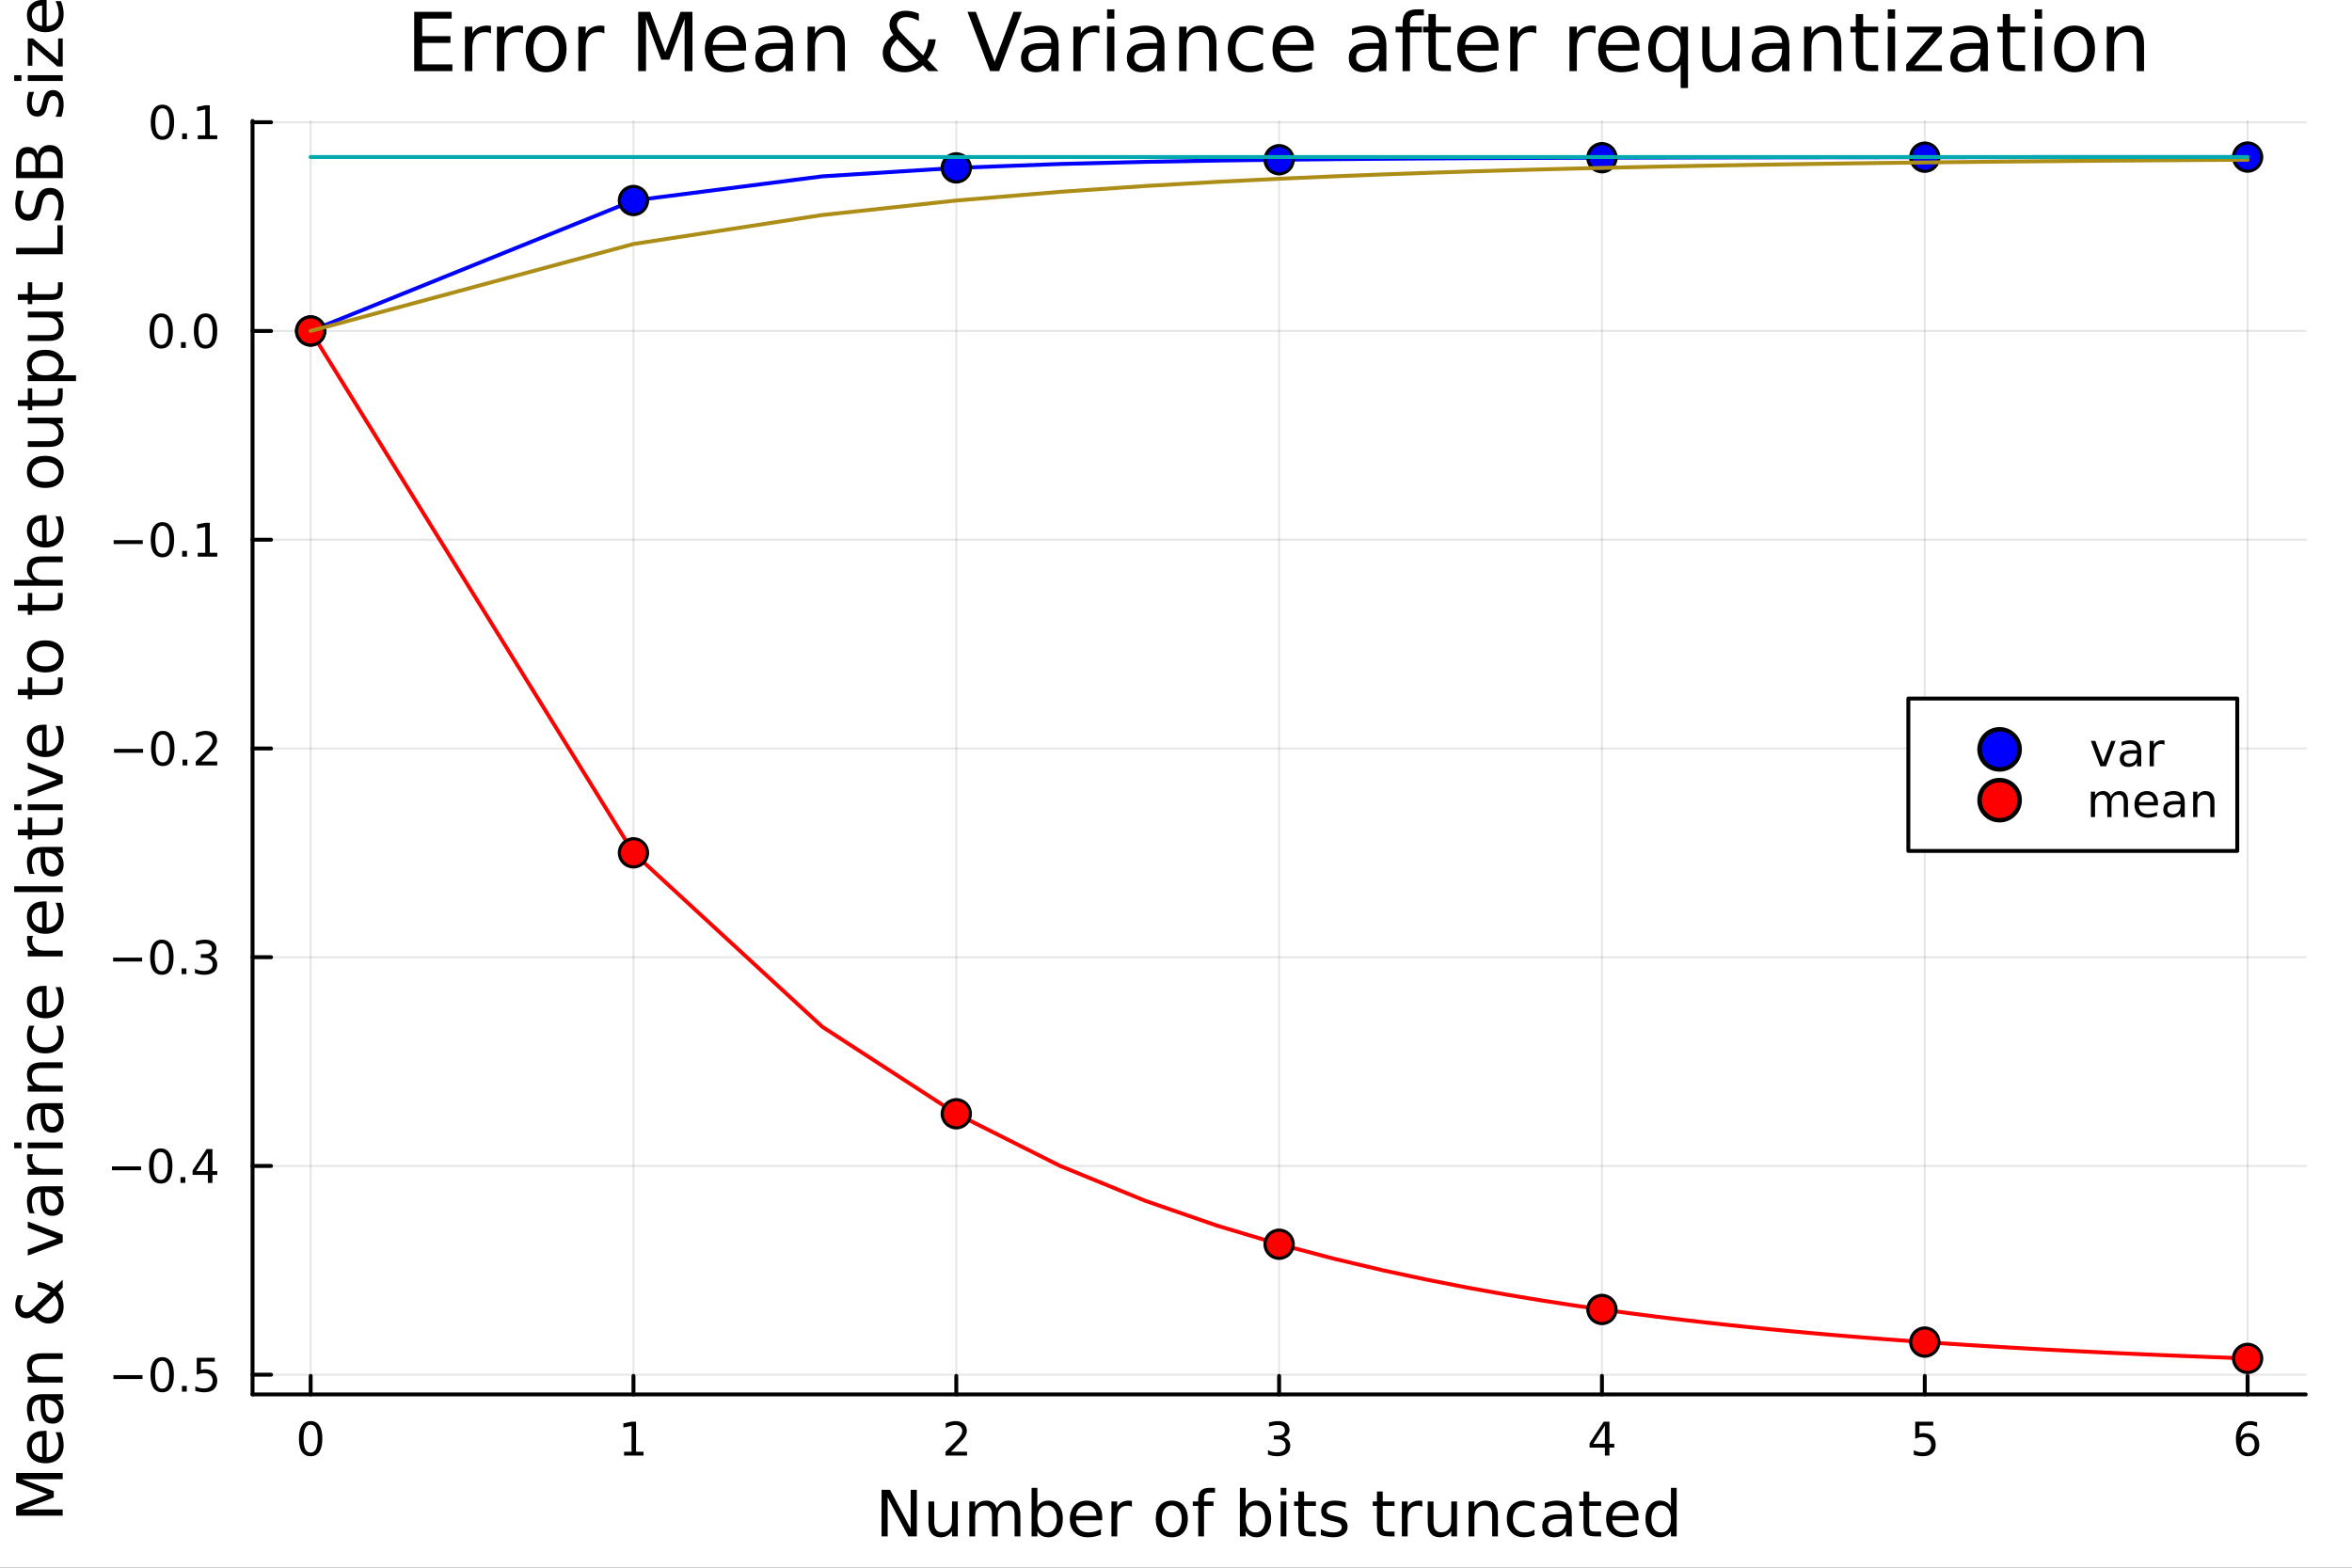 <?xml version="1.0" encoding="utf-8"?>
<svg xmlns="http://www.w3.org/2000/svg" xmlns:xlink="http://www.w3.org/1999/xlink" width="600" height="400" viewBox="0 0 2400 1600">
<rect x="0" y="0" width="2400" height="1600" fill="#333333" stroke="none"/>
<defs>
  <clipPath id="clip130">
    <rect x="0" y="0" width="2400" height="1600"/>
  </clipPath>
</defs>
<path clip-path="url(#clip130)" d="M0 1600 L2400 1600 L2400 0 L0 0  Z" fill="#ffffff" fill-rule="evenodd" fill-opacity="1"/>
<defs>
  <clipPath id="clip131">
    <rect x="480" y="0" width="1681" height="1600"/>
  </clipPath>
</defs>
<path clip-path="url(#clip130)" d="M257.69 1423.18 L2352.76 1423.18 L2352.76 123.472 L257.69 123.472  Z" fill="#ffffff" fill-rule="evenodd" fill-opacity="1"/>
<defs>
  <clipPath id="clip132">
    <rect x="257" y="123" width="2096" height="1301"/>
  </clipPath>
</defs>
<polyline clip-path="url(#clip132)" style="stroke:#000000; stroke-linecap:round; stroke-linejoin:round; stroke-width:2; stroke-opacity:0.1; fill:none" points="316.984,1423.18 316.984,123.472 "/>
<polyline clip-path="url(#clip132)" style="stroke:#000000; stroke-linecap:round; stroke-linejoin:round; stroke-width:2; stroke-opacity:0.1; fill:none" points="646.397,1423.18 646.397,123.472 "/>
<polyline clip-path="url(#clip132)" style="stroke:#000000; stroke-linecap:round; stroke-linejoin:round; stroke-width:2; stroke-opacity:0.1; fill:none" points="975.81,1423.18 975.81,123.472 "/>
<polyline clip-path="url(#clip132)" style="stroke:#000000; stroke-linecap:round; stroke-linejoin:round; stroke-width:2; stroke-opacity:0.1; fill:none" points="1305.22,1423.18 1305.22,123.472 "/>
<polyline clip-path="url(#clip132)" style="stroke:#000000; stroke-linecap:round; stroke-linejoin:round; stroke-width:2; stroke-opacity:0.1; fill:none" points="1634.64,1423.18 1634.64,123.472 "/>
<polyline clip-path="url(#clip132)" style="stroke:#000000; stroke-linecap:round; stroke-linejoin:round; stroke-width:2; stroke-opacity:0.1; fill:none" points="1964.05,1423.18 1964.05,123.472 "/>
<polyline clip-path="url(#clip132)" style="stroke:#000000; stroke-linecap:round; stroke-linejoin:round; stroke-width:2; stroke-opacity:0.1; fill:none" points="2293.46,1423.18 2293.46,123.472 "/>
<polyline clip-path="url(#clip132)" style="stroke:#000000; stroke-linecap:round; stroke-linejoin:round; stroke-width:2; stroke-opacity:0.1; fill:none" points="257.69,1403.04 2352.76,1403.04 "/>
<polyline clip-path="url(#clip132)" style="stroke:#000000; stroke-linecap:round; stroke-linejoin:round; stroke-width:2; stroke-opacity:0.1; fill:none" points="257.69,1189.99 2352.76,1189.99 "/>
<polyline clip-path="url(#clip132)" style="stroke:#000000; stroke-linecap:round; stroke-linejoin:round; stroke-width:2; stroke-opacity:0.1; fill:none" points="257.69,976.943 2352.76,976.943 "/>
<polyline clip-path="url(#clip132)" style="stroke:#000000; stroke-linecap:round; stroke-linejoin:round; stroke-width:2; stroke-opacity:0.1; fill:none" points="257.69,763.894 2352.76,763.894 "/>
<polyline clip-path="url(#clip132)" style="stroke:#000000; stroke-linecap:round; stroke-linejoin:round; stroke-width:2; stroke-opacity:0.1; fill:none" points="257.69,550.845 2352.76,550.845 "/>
<polyline clip-path="url(#clip132)" style="stroke:#000000; stroke-linecap:round; stroke-linejoin:round; stroke-width:2; stroke-opacity:0.1; fill:none" points="257.69,337.797 2352.76,337.797 "/>
<polyline clip-path="url(#clip132)" style="stroke:#000000; stroke-linecap:round; stroke-linejoin:round; stroke-width:2; stroke-opacity:0.1; fill:none" points="257.69,124.748 2352.76,124.748 "/>
<polyline clip-path="url(#clip130)" style="stroke:#000000; stroke-linecap:round; stroke-linejoin:round; stroke-width:4; stroke-opacity:1; fill:none" points="257.69,1423.18 2352.76,1423.18 "/>
<polyline clip-path="url(#clip130)" style="stroke:#000000; stroke-linecap:round; stroke-linejoin:round; stroke-width:4; stroke-opacity:1; fill:none" points="316.984,1423.18 316.984,1404.28 "/>
<polyline clip-path="url(#clip130)" style="stroke:#000000; stroke-linecap:round; stroke-linejoin:round; stroke-width:4; stroke-opacity:1; fill:none" points="646.397,1423.18 646.397,1404.28 "/>
<polyline clip-path="url(#clip130)" style="stroke:#000000; stroke-linecap:round; stroke-linejoin:round; stroke-width:4; stroke-opacity:1; fill:none" points="975.81,1423.18 975.81,1404.28 "/>
<polyline clip-path="url(#clip130)" style="stroke:#000000; stroke-linecap:round; stroke-linejoin:round; stroke-width:4; stroke-opacity:1; fill:none" points="1305.22,1423.18 1305.22,1404.28 "/>
<polyline clip-path="url(#clip130)" style="stroke:#000000; stroke-linecap:round; stroke-linejoin:round; stroke-width:4; stroke-opacity:1; fill:none" points="1634.64,1423.18 1634.64,1404.28 "/>
<polyline clip-path="url(#clip130)" style="stroke:#000000; stroke-linecap:round; stroke-linejoin:round; stroke-width:4; stroke-opacity:1; fill:none" points="1964.05,1423.18 1964.05,1404.28 "/>
<polyline clip-path="url(#clip130)" style="stroke:#000000; stroke-linecap:round; stroke-linejoin:round; stroke-width:4; stroke-opacity:1; fill:none" points="2293.46,1423.18 2293.46,1404.28 "/>
<path clip-path="url(#clip130)" d="M316.984 1454.1 Q313.373 1454.1 311.545 1457.66 Q309.739 1461.2 309.739 1468.33 Q309.739 1475.44 311.545 1479.01 Q313.373 1482.55 316.984 1482.55 Q320.619 1482.55 322.424 1479.01 Q324.253 1475.44 324.253 1468.33 Q324.253 1461.2 322.424 1457.66 Q320.619 1454.1 316.984 1454.1 M316.984 1450.39 Q322.795 1450.39 325.85 1455 Q328.929 1459.58 328.929 1468.33 Q328.929 1477.06 325.85 1481.67 Q322.795 1486.25 316.984 1486.25 Q311.174 1486.25 308.096 1481.67 Q305.04 1477.06 305.04 1468.33 Q305.04 1459.58 308.096 1455 Q311.174 1450.39 316.984 1450.39 Z" fill="#000000" fill-rule="nonzero" fill-opacity="1" /><path clip-path="url(#clip130)" d="M636.779 1481.64 L644.418 1481.64 L644.418 1455.28 L636.108 1456.95 L636.108 1452.69 L644.372 1451.02 L649.048 1451.02 L649.048 1481.64 L656.687 1481.64 L656.687 1485.58 L636.779 1485.58 L636.779 1481.64 Z" fill="#000000" fill-rule="nonzero" fill-opacity="1" /><path clip-path="url(#clip130)" d="M970.463 1481.64 L986.782 1481.64 L986.782 1485.58 L964.838 1485.58 L964.838 1481.64 Q967.5 1478.89 972.083 1474.26 Q976.69 1469.61 977.87 1468.27 Q980.116 1465.74 980.995 1464.01 Q981.898 1462.25 981.898 1460.56 Q981.898 1457.8 979.954 1456.07 Q978.032 1454.33 974.931 1454.33 Q972.731 1454.33 970.278 1455.09 Q967.847 1455.86 965.069 1457.41 L965.069 1452.69 Q967.894 1451.55 970.347 1450.97 Q972.801 1450.39 974.838 1450.39 Q980.208 1450.39 983.403 1453.08 Q986.597 1455.77 986.597 1460.26 Q986.597 1462.39 985.787 1464.31 Q985 1466.2 982.893 1468.8 Q982.315 1469.47 979.213 1472.69 Q976.111 1475.88 970.463 1481.64 Z" fill="#000000" fill-rule="nonzero" fill-opacity="1" /><path clip-path="url(#clip130)" d="M1309.47 1466.95 Q1312.83 1467.66 1314.7 1469.93 Q1316.6 1472.2 1316.6 1475.53 Q1316.6 1480.65 1313.08 1483.45 Q1309.56 1486.25 1303.08 1486.25 Q1300.91 1486.25 1298.59 1485.81 Q1296.3 1485.39 1293.85 1484.54 L1293.85 1480.02 Q1295.79 1481.16 1298.11 1481.74 Q1300.42 1482.32 1302.94 1482.32 Q1307.34 1482.32 1309.63 1480.58 Q1311.95 1478.84 1311.95 1475.53 Q1311.95 1472.48 1309.79 1470.77 Q1307.67 1469.03 1303.85 1469.03 L1299.82 1469.03 L1299.82 1465.19 L1304.03 1465.19 Q1307.48 1465.19 1309.31 1463.82 Q1311.14 1462.43 1311.14 1459.84 Q1311.14 1457.18 1309.24 1455.77 Q1307.36 1454.33 1303.85 1454.33 Q1301.92 1454.33 1299.73 1454.75 Q1297.53 1455.16 1294.89 1456.04 L1294.89 1451.88 Q1297.55 1451.14 1299.86 1450.77 Q1302.2 1450.39 1304.26 1450.39 Q1309.59 1450.39 1312.69 1452.83 Q1315.79 1455.23 1315.79 1459.35 Q1315.79 1462.22 1314.15 1464.21 Q1312.5 1466.18 1309.47 1466.95 Z" fill="#000000" fill-rule="nonzero" fill-opacity="1" /><path clip-path="url(#clip130)" d="M1637.65 1455.09 L1625.84 1473.54 L1637.65 1473.54 L1637.65 1455.09 M1636.42 1451.02 L1642.3 1451.02 L1642.3 1473.54 L1647.23 1473.54 L1647.23 1477.43 L1642.3 1477.43 L1642.3 1485.58 L1637.65 1485.58 L1637.65 1477.43 L1622.04 1477.43 L1622.04 1472.92 L1636.42 1451.02 Z" fill="#000000" fill-rule="nonzero" fill-opacity="1" /><path clip-path="url(#clip130)" d="M1954.33 1451.02 L1972.68 1451.02 L1972.68 1454.96 L1958.61 1454.96 L1958.61 1463.43 Q1959.63 1463.08 1960.65 1462.92 Q1961.66 1462.73 1962.68 1462.73 Q1968.47 1462.73 1971.85 1465.9 Q1975.23 1469.08 1975.23 1474.49 Q1975.23 1480.07 1971.76 1483.17 Q1968.28 1486.25 1961.97 1486.25 Q1959.79 1486.25 1957.52 1485.88 Q1955.28 1485.51 1952.87 1484.77 L1952.87 1480.07 Q1954.95 1481.2 1957.17 1481.76 Q1959.4 1482.32 1961.87 1482.32 Q1965.88 1482.32 1968.22 1480.21 Q1970.55 1478.1 1970.55 1474.49 Q1970.55 1470.88 1968.22 1468.77 Q1965.88 1466.67 1961.87 1466.67 Q1960 1466.67 1958.12 1467.08 Q1956.27 1467.5 1954.33 1468.38 L1954.33 1451.02 Z" fill="#000000" fill-rule="nonzero" fill-opacity="1" /><path clip-path="url(#clip130)" d="M2293.87 1466.44 Q2290.72 1466.44 2288.87 1468.59 Q2287.04 1470.74 2287.04 1474.49 Q2287.04 1478.22 2288.87 1480.39 Q2290.72 1482.55 2293.87 1482.55 Q2297.01 1482.55 2298.84 1480.39 Q2300.7 1478.22 2300.7 1474.49 Q2300.7 1470.74 2298.84 1468.59 Q2297.01 1466.44 2293.87 1466.44 M2303.15 1451.78 L2303.15 1456.04 Q2301.39 1455.21 2299.58 1454.77 Q2297.8 1454.33 2296.04 1454.33 Q2291.41 1454.33 2288.96 1457.45 Q2286.53 1460.58 2286.18 1466.9 Q2287.55 1464.89 2289.61 1463.82 Q2291.67 1462.73 2294.14 1462.73 Q2299.35 1462.73 2302.36 1465.9 Q2305.39 1469.05 2305.39 1474.49 Q2305.39 1479.82 2302.25 1483.03 Q2299.1 1486.25 2293.87 1486.25 Q2287.87 1486.25 2284.7 1481.67 Q2281.53 1477.06 2281.53 1468.33 Q2281.53 1460.14 2285.42 1455.28 Q2289.31 1450.39 2295.86 1450.39 Q2297.62 1450.39 2299.4 1450.74 Q2301.2 1451.09 2303.15 1451.78 Z" fill="#000000" fill-rule="nonzero" fill-opacity="1" /><path clip-path="url(#clip130)" d="M899.552 1520.52 L908.21 1520.52 L929.28 1560.28 L929.28 1520.52 L935.519 1520.52 L935.519 1568.04 L926.861 1568.04 L905.791 1528.29 L905.791 1568.04 L899.552 1568.04 L899.552 1520.52 Z" fill="#000000" fill-rule="nonzero" fill-opacity="1" /><path clip-path="url(#clip130)" d="M947.454 1553.98 L947.454 1532.4 L953.311 1532.4 L953.311 1553.75 Q953.311 1558.81 955.284 1561.36 Q957.258 1563.87 961.204 1563.87 Q965.947 1563.87 968.684 1560.85 Q971.453 1557.83 971.453 1552.61 L971.453 1532.4 L977.31 1532.4 L977.31 1568.04 L971.453 1568.04 L971.453 1562.57 Q969.321 1565.82 966.488 1567.41 Q963.687 1568.97 959.963 1568.97 Q953.82 1568.97 950.637 1565.15 Q947.454 1561.33 947.454 1553.98 M962.191 1531.54 L962.191 1531.54 Z" fill="#000000" fill-rule="nonzero" fill-opacity="1" /><path clip-path="url(#clip130)" d="M1017.13 1539.24 Q1019.32 1535.29 1022.38 1533.41 Q1025.43 1531.54 1029.57 1531.54 Q1035.14 1531.54 1038.17 1535.45 Q1041.19 1539.33 1041.19 1546.53 L1041.19 1568.04 L1035.3 1568.04 L1035.3 1546.72 Q1035.3 1541.59 1033.49 1539.11 Q1031.67 1536.63 1027.95 1536.63 Q1023.4 1536.63 1020.76 1539.65 Q1018.11 1542.68 1018.11 1547.9 L1018.11 1568.04 L1012.23 1568.04 L1012.23 1546.72 Q1012.23 1541.56 1010.41 1539.11 Q1008.6 1536.63 1004.81 1536.63 Q1000.32 1536.63 997.68 1539.68 Q995.038 1542.71 995.038 1547.9 L995.038 1568.04 L989.15 1568.04 L989.15 1532.4 L995.038 1532.4 L995.038 1537.93 Q997.043 1534.66 999.844 1533.1 Q1002.65 1531.54 1006.5 1531.54 Q1010.38 1531.54 1013.08 1533.51 Q1015.82 1535.48 1017.13 1539.24 Z" fill="#000000" fill-rule="nonzero" fill-opacity="1" /><path clip-path="url(#clip130)" d="M1078.46 1550.25 Q1078.46 1543.79 1075.79 1540.13 Q1073.15 1536.44 1068.5 1536.44 Q1063.85 1536.44 1061.18 1540.13 Q1058.54 1543.79 1058.54 1550.25 Q1058.54 1556.71 1061.18 1560.4 Q1063.85 1564.07 1068.5 1564.07 Q1073.15 1564.07 1075.79 1560.4 Q1078.46 1556.71 1078.46 1550.25 M1058.54 1537.81 Q1060.38 1534.62 1063.18 1533.1 Q1066.02 1531.54 1069.93 1531.54 Q1076.42 1531.54 1080.47 1536.69 Q1084.54 1541.85 1084.54 1550.25 Q1084.54 1558.65 1080.47 1563.81 Q1076.42 1568.97 1069.93 1568.97 Q1066.02 1568.97 1063.18 1567.44 Q1060.38 1565.88 1058.54 1562.7 L1058.54 1568.04 L1052.65 1568.04 L1052.65 1518.52 L1058.54 1518.52 L1058.54 1537.81 Z" fill="#000000" fill-rule="nonzero" fill-opacity="1" /><path clip-path="url(#clip130)" d="M1124.74 1548.76 L1124.74 1551.62 L1097.81 1551.62 Q1098.19 1557.67 1101.44 1560.85 Q1104.72 1564 1110.54 1564 Q1113.92 1564 1117.07 1563.17 Q1120.25 1562.35 1123.37 1560.69 L1123.37 1566.23 Q1120.22 1567.57 1116.91 1568.27 Q1113.6 1568.97 1110.19 1568.97 Q1101.66 1568.97 1096.67 1564 Q1091.7 1559.04 1091.7 1550.57 Q1091.7 1541.82 1096.41 1536.69 Q1101.15 1531.54 1109.18 1531.54 Q1116.37 1531.54 1120.54 1536.18 Q1124.74 1540.8 1124.74 1548.76 M1118.88 1547.04 Q1118.82 1542.23 1116.18 1539.37 Q1113.57 1536.5 1109.24 1536.5 Q1104.34 1536.5 1101.38 1539.27 Q1098.45 1542.04 1098 1547.07 L1118.88 1547.04 Z" fill="#000000" fill-rule="nonzero" fill-opacity="1" /><path clip-path="url(#clip130)" d="M1155.01 1537.87 Q1154.02 1537.3 1152.84 1537.04 Q1151.7 1536.76 1150.3 1536.76 Q1145.33 1536.76 1142.66 1540 Q1140.02 1543.22 1140.02 1549.27 L1140.02 1568.04 L1134.13 1568.04 L1134.13 1532.4 L1140.02 1532.4 L1140.02 1537.93 Q1141.86 1534.69 1144.82 1533.13 Q1147.78 1531.54 1152.02 1531.54 Q1152.62 1531.54 1153.35 1531.63 Q1154.09 1531.7 1154.98 1531.85 L1155.01 1537.87 Z" fill="#000000" fill-rule="nonzero" fill-opacity="1" /><path clip-path="url(#clip130)" d="M1195.69 1536.5 Q1190.97 1536.5 1188.24 1540.19 Q1185.5 1543.85 1185.5 1550.25 Q1185.5 1556.65 1188.21 1560.34 Q1190.94 1564 1195.69 1564 Q1200.36 1564 1203.1 1560.31 Q1205.84 1556.62 1205.84 1550.25 Q1205.84 1543.92 1203.1 1540.23 Q1200.36 1536.5 1195.69 1536.5 M1195.69 1531.54 Q1203.32 1531.54 1207.68 1536.5 Q1212.04 1541.47 1212.04 1550.25 Q1212.04 1559 1207.68 1564 Q1203.32 1568.97 1195.69 1568.97 Q1188.01 1568.97 1183.65 1564 Q1179.33 1559 1179.33 1550.25 Q1179.33 1541.47 1183.65 1536.5 Q1188.01 1531.54 1195.69 1531.54 Z" fill="#000000" fill-rule="nonzero" fill-opacity="1" /><path clip-path="url(#clip130)" d="M1239.8 1518.52 L1239.8 1523.39 L1234.2 1523.39 Q1231.05 1523.39 1229.81 1524.66 Q1228.6 1525.93 1228.6 1529.24 L1228.6 1532.4 L1238.24 1532.4 L1238.24 1536.95 L1228.6 1536.95 L1228.6 1568.04 L1222.71 1568.04 L1222.71 1536.95 L1217.11 1536.95 L1217.11 1532.4 L1222.71 1532.4 L1222.71 1529.91 Q1222.71 1523.96 1225.48 1521.26 Q1228.25 1518.52 1234.26 1518.52 L1239.8 1518.52 Z" fill="#000000" fill-rule="nonzero" fill-opacity="1" /><path clip-path="url(#clip130)" d="M1291.01 1550.25 Q1291.01 1543.79 1288.34 1540.13 Q1285.7 1536.44 1281.05 1536.44 Q1276.4 1536.44 1273.73 1540.13 Q1271.09 1543.79 1271.09 1550.25 Q1271.09 1556.71 1273.73 1560.4 Q1276.4 1564.07 1281.05 1564.07 Q1285.7 1564.07 1288.34 1560.4 Q1291.01 1556.71 1291.01 1550.25 M1271.09 1537.81 Q1272.93 1534.62 1275.73 1533.1 Q1278.57 1531.54 1282.48 1531.54 Q1288.97 1531.54 1293.02 1536.69 Q1297.09 1541.85 1297.09 1550.25 Q1297.09 1558.65 1293.02 1563.81 Q1288.97 1568.97 1282.48 1568.97 Q1278.57 1568.97 1275.73 1567.44 Q1272.93 1565.88 1271.09 1562.7 L1271.09 1568.04 L1265.2 1568.04 L1265.2 1518.52 L1271.09 1518.52 L1271.09 1537.81 Z" fill="#000000" fill-rule="nonzero" fill-opacity="1" /><path clip-path="url(#clip130)" d="M1306.8 1532.4 L1312.65 1532.4 L1312.65 1568.04 L1306.8 1568.04 L1306.8 1532.4 M1306.8 1518.52 L1312.65 1518.52 L1312.65 1525.93 L1306.8 1525.93 L1306.8 1518.52 Z" fill="#000000" fill-rule="nonzero" fill-opacity="1" /><path clip-path="url(#clip130)" d="M1330.7 1522.27 L1330.7 1532.4 L1342.76 1532.4 L1342.76 1536.95 L1330.7 1536.95 L1330.7 1556.3 Q1330.7 1560.66 1331.88 1561.9 Q1333.09 1563.14 1336.75 1563.14 L1342.76 1563.14 L1342.76 1568.04 L1336.75 1568.04 Q1329.97 1568.04 1327.39 1565.53 Q1324.81 1562.98 1324.81 1556.3 L1324.81 1536.95 L1320.52 1536.95 L1320.52 1532.4 L1324.81 1532.4 L1324.81 1522.27 L1330.7 1522.27 Z" fill="#000000" fill-rule="nonzero" fill-opacity="1" /><path clip-path="url(#clip130)" d="M1373.19 1533.45 L1373.19 1538.98 Q1370.71 1537.71 1368.04 1537.07 Q1365.36 1536.44 1362.5 1536.44 Q1358.14 1536.44 1355.94 1537.77 Q1353.78 1539.11 1353.78 1541.79 Q1353.78 1543.82 1355.34 1545 Q1356.9 1546.15 1361.61 1547.2 L1363.61 1547.64 Q1369.85 1548.98 1372.46 1551.43 Q1375.1 1553.85 1375.1 1558.21 Q1375.1 1563.17 1371.16 1566.07 Q1367.24 1568.97 1360.37 1568.97 Q1357.5 1568.97 1354.38 1568.39 Q1351.29 1567.85 1347.86 1566.74 L1347.86 1560.69 Q1351.1 1562.38 1354.25 1563.24 Q1357.41 1564.07 1360.49 1564.07 Q1364.63 1564.07 1366.86 1562.66 Q1369.09 1561.23 1369.09 1558.65 Q1369.09 1556.27 1367.46 1554.99 Q1365.87 1553.72 1360.43 1552.54 L1358.39 1552.07 Q1352.95 1550.92 1350.53 1548.56 Q1348.11 1546.18 1348.11 1542.04 Q1348.11 1537.01 1351.68 1534.27 Q1355.24 1531.54 1361.8 1531.54 Q1365.04 1531.54 1367.91 1532.01 Q1370.77 1532.49 1373.19 1533.45 Z" fill="#000000" fill-rule="nonzero" fill-opacity="1" /><path clip-path="url(#clip130)" d="M1410.94 1522.27 L1410.94 1532.4 L1423 1532.4 L1423 1536.95 L1410.94 1536.95 L1410.94 1556.3 Q1410.94 1560.66 1412.12 1561.9 Q1413.33 1563.14 1416.99 1563.14 L1423 1563.14 L1423 1568.04 L1416.99 1568.04 Q1410.21 1568.04 1407.63 1565.53 Q1405.05 1562.98 1405.05 1556.3 L1405.05 1536.95 L1400.76 1536.95 L1400.76 1532.4 L1405.05 1532.4 L1405.05 1522.27 L1410.94 1522.27 Z" fill="#000000" fill-rule="nonzero" fill-opacity="1" /><path clip-path="url(#clip130)" d="M1451.36 1537.87 Q1450.38 1537.3 1449.2 1537.04 Q1448.05 1536.76 1446.65 1536.76 Q1441.69 1536.76 1439.01 1540 Q1436.37 1543.22 1436.37 1549.27 L1436.37 1568.04 L1430.48 1568.04 L1430.48 1532.4 L1436.37 1532.4 L1436.37 1537.93 Q1438.22 1534.69 1441.18 1533.13 Q1444.14 1531.54 1448.37 1531.54 Q1448.98 1531.54 1449.71 1531.63 Q1450.44 1531.7 1451.33 1531.85 L1451.36 1537.87 Z" fill="#000000" fill-rule="nonzero" fill-opacity="1" /><path clip-path="url(#clip130)" d="M1456.9 1553.98 L1456.9 1532.4 L1462.76 1532.4 L1462.76 1553.75 Q1462.76 1558.81 1464.73 1561.36 Q1466.71 1563.87 1470.65 1563.87 Q1475.39 1563.87 1478.13 1560.85 Q1480.9 1557.83 1480.9 1552.61 L1480.9 1532.4 L1486.76 1532.4 L1486.76 1568.04 L1480.9 1568.04 L1480.9 1562.57 Q1478.77 1565.82 1475.94 1567.41 Q1473.13 1568.97 1469.41 1568.97 Q1463.27 1568.97 1460.08 1565.15 Q1456.9 1561.33 1456.9 1553.98 M1471.64 1531.54 L1471.64 1531.54 Z" fill="#000000" fill-rule="nonzero" fill-opacity="1" /><path clip-path="url(#clip130)" d="M1528.45 1546.53 L1528.45 1568.04 L1522.6 1568.04 L1522.6 1546.72 Q1522.6 1541.66 1520.62 1539.14 Q1518.65 1536.63 1514.7 1536.63 Q1509.96 1536.63 1507.22 1539.65 Q1504.49 1542.68 1504.49 1547.9 L1504.49 1568.04 L1498.6 1568.04 L1498.6 1532.4 L1504.49 1532.4 L1504.49 1537.93 Q1506.59 1534.72 1509.42 1533.13 Q1512.28 1531.54 1516.01 1531.54 Q1522.15 1531.54 1525.3 1535.36 Q1528.45 1539.14 1528.45 1546.53 Z" fill="#000000" fill-rule="nonzero" fill-opacity="1" /><path clip-path="url(#clip130)" d="M1565.79 1533.76 L1565.79 1539.24 Q1563.3 1537.87 1560.79 1537.2 Q1558.31 1536.5 1555.76 1536.5 Q1550.06 1536.5 1546.91 1540.13 Q1543.76 1543.73 1543.76 1550.25 Q1543.76 1556.78 1546.91 1560.4 Q1550.06 1564 1555.76 1564 Q1558.31 1564 1560.79 1563.33 Q1563.3 1562.63 1565.79 1561.26 L1565.79 1566.68 Q1563.34 1567.82 1560.69 1568.39 Q1558.08 1568.97 1555.12 1568.97 Q1547.07 1568.97 1542.33 1563.91 Q1537.59 1558.85 1537.59 1550.25 Q1537.59 1541.53 1542.36 1536.53 Q1547.17 1531.54 1555.51 1531.54 Q1558.21 1531.54 1560.79 1532.11 Q1563.37 1532.65 1565.79 1533.76 Z" fill="#000000" fill-rule="nonzero" fill-opacity="1" /><path clip-path="url(#clip130)" d="M1592.17 1550.12 Q1585.08 1550.12 1582.34 1551.75 Q1579.6 1553.37 1579.6 1557.29 Q1579.6 1560.4 1581.64 1562.25 Q1583.71 1564.07 1587.24 1564.07 Q1592.11 1564.07 1595.04 1560.63 Q1598 1557.16 1598 1551.43 L1598 1550.12 L1592.17 1550.12 M1603.85 1547.71 L1603.85 1568.04 L1598 1568.04 L1598 1562.63 Q1595.99 1565.88 1593 1567.44 Q1590.01 1568.97 1585.68 1568.97 Q1580.21 1568.97 1576.96 1565.91 Q1573.74 1562.82 1573.74 1557.67 Q1573.74 1551.65 1577.75 1548.6 Q1581.8 1545.54 1589.79 1545.54 L1598 1545.54 L1598 1544.97 Q1598 1540.93 1595.32 1538.73 Q1592.68 1536.5 1587.88 1536.5 Q1584.82 1536.5 1581.92 1537.23 Q1579.03 1537.97 1576.35 1539.43 L1576.35 1534.02 Q1579.57 1532.78 1582.59 1532.17 Q1585.62 1531.54 1588.48 1531.54 Q1596.22 1531.54 1600.03 1535.55 Q1603.85 1539.56 1603.85 1547.71 Z" fill="#000000" fill-rule="nonzero" fill-opacity="1" /><path clip-path="url(#clip130)" d="M1621.71 1522.27 L1621.71 1532.4 L1633.77 1532.4 L1633.77 1536.95 L1621.71 1536.95 L1621.71 1556.3 Q1621.71 1560.66 1622.89 1561.9 Q1624.1 1563.14 1627.76 1563.14 L1633.77 1563.14 L1633.77 1568.04 L1627.76 1568.04 Q1620.98 1568.04 1618.4 1565.53 Q1615.82 1562.98 1615.82 1556.3 L1615.82 1536.95 L1611.52 1536.95 L1611.52 1532.4 L1615.82 1532.4 L1615.82 1522.27 L1621.71 1522.27 Z" fill="#000000" fill-rule="nonzero" fill-opacity="1" /><path clip-path="url(#clip130)" d="M1671.97 1548.76 L1671.97 1551.62 L1645.04 1551.62 Q1645.42 1557.67 1648.67 1560.85 Q1651.95 1564 1657.77 1564 Q1661.15 1564 1664.3 1563.17 Q1667.48 1562.35 1670.6 1560.69 L1670.6 1566.23 Q1667.45 1567.57 1664.14 1568.27 Q1660.83 1568.97 1657.42 1568.97 Q1648.89 1568.97 1643.89 1564 Q1638.93 1559.04 1638.93 1550.57 Q1638.93 1541.82 1643.64 1536.69 Q1648.38 1531.54 1656.4 1531.54 Q1663.6 1531.54 1667.77 1536.18 Q1671.97 1540.8 1671.97 1548.76 M1666.11 1547.04 Q1666.05 1542.23 1663.41 1539.37 Q1660.8 1536.5 1656.47 1536.5 Q1651.57 1536.5 1648.61 1539.27 Q1645.68 1542.04 1645.23 1547.07 L1666.11 1547.04 Z" fill="#000000" fill-rule="nonzero" fill-opacity="1" /><path clip-path="url(#clip130)" d="M1705.04 1537.81 L1705.04 1518.52 L1710.89 1518.52 L1710.89 1568.04 L1705.04 1568.04 L1705.04 1562.7 Q1703.19 1565.88 1700.36 1567.44 Q1697.56 1568.97 1693.61 1568.97 Q1687.15 1568.97 1683.08 1563.81 Q1679.03 1558.65 1679.03 1550.25 Q1679.03 1541.85 1683.08 1536.69 Q1687.15 1531.54 1693.61 1531.54 Q1697.56 1531.54 1700.36 1533.1 Q1703.19 1534.62 1705.04 1537.81 M1685.08 1550.25 Q1685.08 1556.71 1687.72 1560.4 Q1690.4 1564.07 1695.04 1564.07 Q1699.69 1564.07 1702.36 1560.4 Q1705.04 1556.71 1705.04 1550.25 Q1705.04 1543.79 1702.36 1540.13 Q1699.69 1536.44 1695.04 1536.44 Q1690.4 1536.44 1687.72 1540.13 Q1685.08 1543.79 1685.08 1550.25 Z" fill="#000000" fill-rule="nonzero" fill-opacity="1" /><polyline clip-path="url(#clip130)" style="stroke:#000000; stroke-linecap:round; stroke-linejoin:round; stroke-width:4; stroke-opacity:1; fill:none" points="257.69,1423.18 257.69,123.472 "/>
<polyline clip-path="url(#clip130)" style="stroke:#000000; stroke-linecap:round; stroke-linejoin:round; stroke-width:4; stroke-opacity:1; fill:none" points="257.69,1403.04 276.588,1403.04 "/>
<polyline clip-path="url(#clip130)" style="stroke:#000000; stroke-linecap:round; stroke-linejoin:round; stroke-width:4; stroke-opacity:1; fill:none" points="257.69,1189.99 276.588,1189.99 "/>
<polyline clip-path="url(#clip130)" style="stroke:#000000; stroke-linecap:round; stroke-linejoin:round; stroke-width:4; stroke-opacity:1; fill:none" points="257.69,976.943 276.588,976.943 "/>
<polyline clip-path="url(#clip130)" style="stroke:#000000; stroke-linecap:round; stroke-linejoin:round; stroke-width:4; stroke-opacity:1; fill:none" points="257.69,763.894 276.588,763.894 "/>
<polyline clip-path="url(#clip130)" style="stroke:#000000; stroke-linecap:round; stroke-linejoin:round; stroke-width:4; stroke-opacity:1; fill:none" points="257.69,550.845 276.588,550.845 "/>
<polyline clip-path="url(#clip130)" style="stroke:#000000; stroke-linecap:round; stroke-linejoin:round; stroke-width:4; stroke-opacity:1; fill:none" points="257.69,337.797 276.588,337.797 "/>
<polyline clip-path="url(#clip130)" style="stroke:#000000; stroke-linecap:round; stroke-linejoin:round; stroke-width:4; stroke-opacity:1; fill:none" points="257.69,124.748 276.588,124.748 "/>
<path clip-path="url(#clip130)" d="M115.742 1403.49 L145.417 1403.49 L145.417 1407.43 L115.742 1407.43 L115.742 1403.49 Z" fill="#000000" fill-rule="nonzero" fill-opacity="1" /><path clip-path="url(#clip130)" d="M165.51 1388.84 Q161.899 1388.84 160.07 1392.4 Q158.265 1395.95 158.265 1403.07 Q158.265 1410.18 160.07 1413.75 Q161.899 1417.29 165.51 1417.29 Q169.144 1417.29 170.95 1413.75 Q172.778 1410.18 172.778 1403.07 Q172.778 1395.95 170.95 1392.4 Q169.144 1388.84 165.51 1388.84 M165.51 1385.14 Q171.32 1385.14 174.376 1389.74 Q177.454 1394.32 177.454 1403.07 Q177.454 1411.8 174.376 1416.41 Q171.32 1420.99 165.51 1420.99 Q159.7 1420.99 156.621 1416.41 Q153.566 1411.8 153.566 1403.07 Q153.566 1394.32 156.621 1389.74 Q159.7 1385.14 165.51 1385.14 Z" fill="#000000" fill-rule="nonzero" fill-opacity="1" /><path clip-path="url(#clip130)" d="M185.672 1414.44 L190.556 1414.44 L190.556 1420.32 L185.672 1420.32 L185.672 1414.44 Z" fill="#000000" fill-rule="nonzero" fill-opacity="1" /><path clip-path="url(#clip130)" d="M200.787 1385.76 L219.144 1385.76 L219.144 1389.7 L205.07 1389.7 L205.07 1398.17 Q206.088 1397.82 207.107 1397.66 Q208.125 1397.47 209.144 1397.47 Q214.931 1397.47 218.311 1400.64 Q221.69 1403.82 221.69 1409.23 Q221.69 1414.81 218.218 1417.91 Q214.746 1420.99 208.426 1420.99 Q206.25 1420.99 203.982 1420.62 Q201.737 1420.25 199.329 1419.51 L199.329 1414.81 Q201.412 1415.95 203.635 1416.5 Q205.857 1417.06 208.334 1417.06 Q212.338 1417.06 214.676 1414.95 Q217.014 1412.84 217.014 1409.23 Q217.014 1405.62 214.676 1403.51 Q212.338 1401.41 208.334 1401.41 Q206.459 1401.41 204.584 1401.82 Q202.732 1402.24 200.787 1403.12 L200.787 1385.76 Z" fill="#000000" fill-rule="nonzero" fill-opacity="1" /><path clip-path="url(#clip130)" d="M114.26 1190.44 L143.936 1190.44 L143.936 1194.38 L114.26 1194.38 L114.26 1190.44 Z" fill="#000000" fill-rule="nonzero" fill-opacity="1" /><path clip-path="url(#clip130)" d="M164.028 1175.79 Q160.417 1175.79 158.589 1179.35 Q156.783 1182.9 156.783 1190.03 Q156.783 1197.13 158.589 1200.7 Q160.417 1204.24 164.028 1204.24 Q167.663 1204.24 169.468 1200.7 Q171.297 1197.13 171.297 1190.03 Q171.297 1182.9 169.468 1179.35 Q167.663 1175.79 164.028 1175.79 M164.028 1172.09 Q169.839 1172.09 172.894 1176.69 Q175.973 1181.28 175.973 1190.03 Q175.973 1198.75 172.894 1203.36 Q169.839 1207.94 164.028 1207.94 Q158.218 1207.94 155.14 1203.36 Q152.084 1198.75 152.084 1190.03 Q152.084 1181.28 155.14 1176.69 Q158.218 1172.09 164.028 1172.09 Z" fill="#000000" fill-rule="nonzero" fill-opacity="1" /><path clip-path="url(#clip130)" d="M184.19 1201.39 L189.075 1201.39 L189.075 1207.27 L184.19 1207.27 L184.19 1201.39 Z" fill="#000000" fill-rule="nonzero" fill-opacity="1" /><path clip-path="url(#clip130)" d="M212.107 1176.79 L200.301 1195.23 L212.107 1195.23 L212.107 1176.79 M210.88 1172.71 L216.76 1172.71 L216.76 1195.23 L221.69 1195.23 L221.69 1199.12 L216.76 1199.12 L216.76 1207.27 L212.107 1207.27 L212.107 1199.12 L196.505 1199.12 L196.505 1194.61 L210.88 1172.71 Z" fill="#000000" fill-rule="nonzero" fill-opacity="1" /><path clip-path="url(#clip130)" d="M115.394 977.394 L145.07 977.394 L145.07 981.329 L115.394 981.329 L115.394 977.394 Z" fill="#000000" fill-rule="nonzero" fill-opacity="1" /><path clip-path="url(#clip130)" d="M165.163 962.741 Q161.552 962.741 159.723 966.306 Q157.917 969.848 157.917 976.978 Q157.917 984.084 159.723 987.649 Q161.552 991.19 165.163 991.19 Q168.797 991.19 170.602 987.649 Q172.431 984.084 172.431 976.978 Q172.431 969.848 170.602 966.306 Q168.797 962.741 165.163 962.741 M165.163 959.038 Q170.973 959.038 174.028 963.644 Q177.107 968.228 177.107 976.978 Q177.107 985.704 174.028 990.311 Q170.973 994.894 165.163 994.894 Q159.353 994.894 156.274 990.311 Q153.218 985.704 153.218 976.978 Q153.218 968.228 156.274 963.644 Q159.353 959.038 165.163 959.038 Z" fill="#000000" fill-rule="nonzero" fill-opacity="1" /><path clip-path="url(#clip130)" d="M185.325 988.343 L190.209 988.343 L190.209 994.223 L185.325 994.223 L185.325 988.343 Z" fill="#000000" fill-rule="nonzero" fill-opacity="1" /><path clip-path="url(#clip130)" d="M214.561 975.589 Q217.917 976.306 219.792 978.575 Q221.69 980.843 221.69 984.177 Q221.69 989.292 218.172 992.093 Q214.653 994.894 208.172 994.894 Q205.996 994.894 203.681 994.454 Q201.389 994.038 198.936 993.181 L198.936 988.667 Q200.88 989.802 203.195 990.38 Q205.51 990.959 208.033 990.959 Q212.431 990.959 214.723 989.223 Q217.037 987.487 217.037 984.177 Q217.037 981.121 214.885 979.408 Q212.755 977.672 208.936 977.672 L204.908 977.672 L204.908 973.829 L209.121 973.829 Q212.57 973.829 214.399 972.464 Q216.227 971.075 216.227 968.482 Q216.227 965.82 214.329 964.408 Q212.454 962.973 208.936 962.973 Q207.014 962.973 204.815 963.39 Q202.616 963.806 199.977 964.686 L199.977 960.519 Q202.639 959.779 204.954 959.408 Q207.292 959.038 209.352 959.038 Q214.676 959.038 217.778 961.468 Q220.88 963.876 220.88 967.996 Q220.88 970.866 219.236 972.857 Q217.593 974.825 214.561 975.589 Z" fill="#000000" fill-rule="nonzero" fill-opacity="1" /><path clip-path="url(#clip130)" d="M116.343 764.346 L146.019 764.346 L146.019 768.281 L116.343 768.281 L116.343 764.346 Z" fill="#000000" fill-rule="nonzero" fill-opacity="1" /><path clip-path="url(#clip130)" d="M166.112 749.693 Q162.501 749.693 160.672 753.258 Q158.866 756.799 158.866 763.929 Q158.866 771.035 160.672 774.6 Q162.501 778.142 166.112 778.142 Q169.746 778.142 171.552 774.6 Q173.38 771.035 173.38 763.929 Q173.38 756.799 171.552 753.258 Q169.746 749.693 166.112 749.693 M166.112 745.989 Q171.922 745.989 174.977 750.596 Q178.056 755.179 178.056 763.929 Q178.056 772.656 174.977 777.262 Q171.922 781.845 166.112 781.845 Q160.302 781.845 157.223 777.262 Q154.167 772.656 154.167 763.929 Q154.167 755.179 157.223 750.596 Q160.302 745.989 166.112 745.989 Z" fill="#000000" fill-rule="nonzero" fill-opacity="1" /><path clip-path="url(#clip130)" d="M186.274 775.295 L191.158 775.295 L191.158 781.174 L186.274 781.174 L186.274 775.295 Z" fill="#000000" fill-rule="nonzero" fill-opacity="1" /><path clip-path="url(#clip130)" d="M205.371 777.239 L221.69 777.239 L221.69 781.174 L199.746 781.174 L199.746 777.239 Q202.408 774.484 206.991 769.855 Q211.598 765.202 212.778 763.859 Q215.024 761.336 215.903 759.6 Q216.806 757.841 216.806 756.151 Q216.806 753.397 214.861 751.66 Q212.94 749.924 209.838 749.924 Q207.639 749.924 205.186 750.688 Q202.755 751.452 199.977 753.003 L199.977 748.281 Q202.801 747.147 205.255 746.568 Q207.709 745.989 209.746 745.989 Q215.116 745.989 218.311 748.674 Q221.505 751.359 221.505 755.85 Q221.505 757.98 220.695 759.901 Q219.908 761.799 217.801 764.392 Q217.223 765.063 214.121 768.281 Q211.019 771.475 205.371 777.239 Z" fill="#000000" fill-rule="nonzero" fill-opacity="1" /><path clip-path="url(#clip130)" d="M115.973 551.297 L145.649 551.297 L145.649 555.232 L115.973 555.232 L115.973 551.297 Z" fill="#000000" fill-rule="nonzero" fill-opacity="1" /><path clip-path="url(#clip130)" d="M165.741 536.644 Q162.13 536.644 160.302 540.209 Q158.496 543.751 158.496 550.88 Q158.496 557.987 160.302 561.551 Q162.13 565.093 165.741 565.093 Q169.376 565.093 171.181 561.551 Q173.01 557.987 173.01 550.88 Q173.01 543.751 171.181 540.209 Q169.376 536.644 165.741 536.644 M165.741 532.94 Q171.552 532.94 174.607 537.547 Q177.686 542.13 177.686 550.88 Q177.686 559.607 174.607 564.213 Q171.552 568.797 165.741 568.797 Q159.931 568.797 156.853 564.213 Q153.797 559.607 153.797 550.88 Q153.797 542.13 156.853 537.547 Q159.931 532.94 165.741 532.94 Z" fill="#000000" fill-rule="nonzero" fill-opacity="1" /><path clip-path="url(#clip130)" d="M185.903 562.246 L190.788 562.246 L190.788 568.125 L185.903 568.125 L185.903 562.246 Z" fill="#000000" fill-rule="nonzero" fill-opacity="1" /><path clip-path="url(#clip130)" d="M201.783 564.19 L209.422 564.19 L209.422 537.825 L201.112 539.491 L201.112 535.232 L209.375 533.565 L214.051 533.565 L214.051 564.19 L221.69 564.19 L221.69 568.125 L201.783 568.125 L201.783 564.19 Z" fill="#000000" fill-rule="nonzero" fill-opacity="1" /><path clip-path="url(#clip130)" d="M164.515 323.596 Q160.903 323.596 159.075 327.16 Q157.269 330.702 157.269 337.832 Q157.269 344.938 159.075 348.503 Q160.903 352.044 164.515 352.044 Q168.149 352.044 169.954 348.503 Q171.783 344.938 171.783 337.832 Q171.783 330.702 169.954 327.16 Q168.149 323.596 164.515 323.596 M164.515 319.892 Q170.325 319.892 173.38 324.498 Q176.459 329.082 176.459 337.832 Q176.459 346.558 173.38 351.165 Q170.325 355.748 164.515 355.748 Q158.704 355.748 155.626 351.165 Q152.57 346.558 152.57 337.832 Q152.57 329.082 155.626 324.498 Q158.704 319.892 164.515 319.892 Z" fill="#000000" fill-rule="nonzero" fill-opacity="1" /><path clip-path="url(#clip130)" d="M184.676 349.197 L189.561 349.197 L189.561 355.077 L184.676 355.077 L184.676 349.197 Z" fill="#000000" fill-rule="nonzero" fill-opacity="1" /><path clip-path="url(#clip130)" d="M209.746 323.596 Q206.135 323.596 204.306 327.16 Q202.5 330.702 202.5 337.832 Q202.5 344.938 204.306 348.503 Q206.135 352.044 209.746 352.044 Q213.38 352.044 215.186 348.503 Q217.014 344.938 217.014 337.832 Q217.014 330.702 215.186 327.16 Q213.38 323.596 209.746 323.596 M209.746 319.892 Q215.556 319.892 218.611 324.498 Q221.69 329.082 221.69 337.832 Q221.69 346.558 218.611 351.165 Q215.556 355.748 209.746 355.748 Q203.936 355.748 200.857 351.165 Q197.801 346.558 197.801 337.832 Q197.801 329.082 200.857 324.498 Q203.936 319.892 209.746 319.892 Z" fill="#000000" fill-rule="nonzero" fill-opacity="1" /><path clip-path="url(#clip130)" d="M165.741 110.547 Q162.13 110.547 160.302 114.112 Q158.496 117.653 158.496 124.783 Q158.496 131.889 160.302 135.454 Q162.13 138.996 165.741 138.996 Q169.376 138.996 171.181 135.454 Q173.01 131.889 173.01 124.783 Q173.01 117.653 171.181 114.112 Q169.376 110.547 165.741 110.547 M165.741 106.843 Q171.552 106.843 174.607 111.45 Q177.686 116.033 177.686 124.783 Q177.686 133.51 174.607 138.116 Q171.552 142.699 165.741 142.699 Q159.931 142.699 156.853 138.116 Q153.797 133.51 153.797 124.783 Q153.797 116.033 156.853 111.45 Q159.931 106.843 165.741 106.843 Z" fill="#000000" fill-rule="nonzero" fill-opacity="1" /><path clip-path="url(#clip130)" d="M185.903 136.149 L190.788 136.149 L190.788 142.028 L185.903 142.028 L185.903 136.149 Z" fill="#000000" fill-rule="nonzero" fill-opacity="1" /><path clip-path="url(#clip130)" d="M201.783 138.093 L209.422 138.093 L209.422 111.727 L201.112 113.394 L201.112 109.135 L209.375 107.468 L214.051 107.468 L214.051 138.093 L221.69 138.093 L221.69 142.028 L201.783 142.028 L201.783 138.093 Z" fill="#000000" fill-rule="nonzero" fill-opacity="1" /><path clip-path="url(#clip130)" d="M16.484 1546.85 L16.484 1537.27 L48.822 1525.15 L16.484 1512.96 L16.484 1503.38 L64.004 1503.38 L64.004 1509.65 L22.277 1509.65 L54.869 1521.9 L54.869 1528.36 L22.277 1540.62 L64.004 1540.62 L64.004 1546.85 L16.484 1546.85 Z" fill="#000000" fill-rule="nonzero" fill-opacity="1" /><path clip-path="url(#clip130)" d="M44.716 1460.38 L47.581 1460.38 L47.581 1487.3 Q53.628 1486.92 56.811 1483.68 Q59.962 1480.4 59.962 1474.57 Q59.962 1471.2 59.134 1468.05 Q58.307 1464.86 56.652 1461.75 L62.19 1461.75 Q63.527 1464.9 64.227 1468.21 Q64.927 1471.52 64.927 1474.92 Q64.927 1483.45 59.962 1488.45 Q54.997 1493.41 46.53 1493.41 Q37.777 1493.41 32.653 1488.7 Q27.497 1483.96 27.497 1475.94 Q27.497 1468.75 32.144 1464.58 Q36.759 1460.38 44.716 1460.38 M42.997 1466.23 Q38.191 1466.3 35.327 1468.94 Q32.462 1471.55 32.462 1475.88 Q32.462 1480.78 35.231 1483.74 Q38 1486.67 43.029 1487.11 L42.997 1466.23 Z" fill="#000000" fill-rule="nonzero" fill-opacity="1" /><path clip-path="url(#clip130)" d="M46.085 1434.56 Q46.085 1441.66 47.708 1444.4 Q49.331 1447.14 53.246 1447.14 Q56.365 1447.14 58.211 1445.1 Q60.026 1443.03 60.026 1439.5 Q60.026 1434.63 56.588 1431.7 Q53.119 1428.74 47.39 1428.74 L46.085 1428.74 L46.085 1434.56 M43.666 1422.88 L64.004 1422.88 L64.004 1428.74 L58.593 1428.74 Q61.84 1430.74 63.399 1433.74 Q64.927 1436.73 64.927 1441.06 Q64.927 1446.53 61.872 1449.78 Q58.784 1452.99 53.628 1452.99 Q47.612 1452.99 44.557 1448.98 Q41.501 1444.94 41.501 1436.95 L41.501 1428.74 L40.928 1428.74 Q36.886 1428.74 34.69 1431.41 Q32.462 1434.05 32.462 1438.86 Q32.462 1441.92 33.194 1444.81 Q33.926 1447.71 35.39 1450.38 L29.98 1450.38 Q28.738 1447.17 28.133 1444.14 Q27.497 1441.12 27.497 1438.26 Q27.497 1430.52 31.507 1426.7 Q35.518 1422.88 43.666 1422.88 Z" fill="#000000" fill-rule="nonzero" fill-opacity="1" /><path clip-path="url(#clip130)" d="M42.488 1381.19 L64.004 1381.19 L64.004 1387.04 L42.679 1387.04 Q37.618 1387.04 35.104 1389.02 Q32.589 1390.99 32.589 1394.94 Q32.589 1399.68 35.613 1402.42 Q38.637 1405.15 43.857 1405.15 L64.004 1405.15 L64.004 1411.04 L28.356 1411.04 L28.356 1405.15 L33.894 1405.15 Q30.68 1403.05 29.088 1400.22 Q27.497 1397.36 27.497 1393.63 Q27.497 1387.49 31.316 1384.34 Q35.104 1381.19 42.488 1381.19 Z" fill="#000000" fill-rule="nonzero" fill-opacity="1" /><path clip-path="url(#clip130)" d="M38.446 1339.08 Q41.024 1341.97 43.602 1343.34 Q46.148 1344.68 48.949 1344.68 Q53.596 1344.68 56.684 1341.31 Q59.771 1337.93 59.771 1332.84 Q59.771 1329.82 58.784 1327.17 Q57.766 1324.53 55.729 1322.21 L38.446 1339.08 M34.881 1334.59 L51.432 1318.42 Q48.599 1316.54 45.385 1315.49 Q42.138 1314.44 38.51 1314.25 L38.51 1308.33 Q42.711 1308.71 46.817 1310.37 Q50.923 1312.02 54.933 1314.98 L64.004 1306.1 L64.004 1314.12 L59.325 1318.68 Q62.158 1321.99 63.559 1325.61 Q64.927 1329.24 64.927 1333.41 Q64.927 1341.08 60.567 1345.95 Q56.174 1350.82 49.331 1350.82 Q45.257 1350.82 41.692 1348.69 Q38.096 1346.56 34.945 1342.29 Q32.94 1343.82 30.966 1344.62 Q28.961 1345.41 27.051 1345.41 Q21.895 1345.41 18.776 1341.88 Q15.625 1338.35 15.625 1332.49 Q15.625 1329.85 16.198 1327.24 Q16.771 1324.6 17.916 1321.89 L23.709 1321.89 Q22.213 1324.66 21.449 1327.17 Q20.654 1329.69 20.654 1331.85 Q20.654 1335.2 22.436 1337.3 Q24.187 1339.36 26.988 1339.36 Q28.611 1339.36 30.266 1338.44 Q31.889 1337.49 34.881 1334.59 Z" fill="#000000" fill-rule="nonzero" fill-opacity="1" /><path clip-path="url(#clip130)" d="M28.356 1281.44 L28.356 1275.23 L58.275 1264.09 L28.356 1252.95 L28.356 1246.74 L64.004 1260.11 L64.004 1268.07 L28.356 1281.44 Z" fill="#000000" fill-rule="nonzero" fill-opacity="1" /><path clip-path="url(#clip130)" d="M46.085 1222.46 Q46.085 1229.56 47.708 1232.29 Q49.331 1235.03 53.246 1235.03 Q56.365 1235.03 58.211 1232.99 Q60.026 1230.92 60.026 1227.39 Q60.026 1222.52 56.588 1219.59 Q53.119 1216.63 47.39 1216.63 L46.085 1216.63 L46.085 1222.46 M43.666 1210.78 L64.004 1210.78 L64.004 1216.63 L58.593 1216.63 Q61.84 1218.64 63.399 1221.63 Q64.927 1224.62 64.927 1228.95 Q64.927 1234.43 61.872 1237.67 Q58.784 1240.89 53.628 1240.89 Q47.612 1240.89 44.557 1236.88 Q41.501 1232.83 41.501 1224.85 L41.501 1216.63 L40.928 1216.63 Q36.886 1216.63 34.69 1219.31 Q32.462 1221.95 32.462 1226.76 Q32.462 1229.81 33.194 1232.71 Q33.926 1235.6 35.39 1238.28 L29.98 1238.28 Q28.738 1235.06 28.133 1232.04 Q27.497 1229.02 27.497 1226.15 Q27.497 1218.42 31.507 1214.6 Q35.518 1210.78 43.666 1210.78 Z" fill="#000000" fill-rule="nonzero" fill-opacity="1" /><path clip-path="url(#clip130)" d="M33.831 1178.06 Q33.258 1179.04 33.003 1180.22 Q32.717 1181.37 32.717 1182.77 Q32.717 1187.73 35.963 1190.41 Q39.178 1193.05 45.225 1193.05 L64.004 1193.05 L64.004 1198.94 L28.356 1198.94 L28.356 1193.05 L33.894 1193.05 Q30.648 1191.2 29.088 1188.24 Q27.497 1185.28 27.497 1181.05 Q27.497 1180.44 27.592 1179.71 Q27.656 1178.98 27.815 1178.09 L33.831 1178.06 Z" fill="#000000" fill-rule="nonzero" fill-opacity="1" /><path clip-path="url(#clip130)" d="M28.356 1171.91 L28.356 1166.06 L64.004 1166.06 L64.004 1171.91 L28.356 1171.91 M14.479 1171.91 L14.479 1166.06 L21.895 1166.06 L21.895 1171.91 L14.479 1171.91 Z" fill="#000000" fill-rule="nonzero" fill-opacity="1" /><path clip-path="url(#clip130)" d="M46.085 1137.6 Q46.085 1144.7 47.708 1147.44 Q49.331 1150.18 53.246 1150.18 Q56.365 1150.18 58.211 1148.14 Q60.026 1146.07 60.026 1142.54 Q60.026 1137.67 56.588 1134.74 Q53.119 1131.78 47.39 1131.78 L46.085 1131.78 L46.085 1137.6 M43.666 1125.92 L64.004 1125.92 L64.004 1131.78 L58.593 1131.78 Q61.84 1133.78 63.399 1136.78 Q64.927 1139.77 64.927 1144.1 Q64.927 1149.57 61.872 1152.82 Q58.784 1156.03 53.628 1156.03 Q47.612 1156.03 44.557 1152.02 Q41.501 1147.98 41.501 1139.99 L41.501 1131.78 L40.928 1131.78 Q36.886 1131.78 34.69 1134.45 Q32.462 1137.09 32.462 1141.9 Q32.462 1144.96 33.194 1147.85 Q33.926 1150.75 35.39 1153.42 L29.98 1153.42 Q28.738 1150.21 28.133 1147.18 Q27.497 1144.16 27.497 1141.3 Q27.497 1133.56 31.507 1129.74 Q35.518 1125.92 43.666 1125.92 Z" fill="#000000" fill-rule="nonzero" fill-opacity="1" /><path clip-path="url(#clip130)" d="M42.488 1084.23 L64.004 1084.23 L64.004 1090.08 L42.679 1090.08 Q37.618 1090.08 35.104 1092.06 Q32.589 1094.03 32.589 1097.98 Q32.589 1102.72 35.613 1105.46 Q38.637 1108.19 43.857 1108.19 L64.004 1108.19 L64.004 1114.08 L28.356 1114.08 L28.356 1108.19 L33.894 1108.19 Q30.68 1106.09 29.088 1103.26 Q27.497 1100.4 27.497 1096.67 Q27.497 1090.53 31.316 1087.38 Q35.104 1084.23 42.488 1084.23 Z" fill="#000000" fill-rule="nonzero" fill-opacity="1" /><path clip-path="url(#clip130)" d="M29.725 1046.89 L35.199 1046.89 Q33.831 1049.37 33.162 1051.89 Q32.462 1054.37 32.462 1056.92 Q32.462 1062.62 36.09 1065.77 Q39.687 1068.92 46.212 1068.92 Q52.737 1068.92 56.365 1065.77 Q59.962 1062.62 59.962 1056.92 Q59.962 1054.37 59.294 1051.89 Q58.593 1049.37 57.225 1046.89 L62.636 1046.89 Q63.781 1049.34 64.354 1051.98 Q64.927 1054.59 64.927 1057.55 Q64.927 1065.61 59.866 1070.35 Q54.806 1075.09 46.212 1075.09 Q37.491 1075.09 32.494 1070.32 Q27.497 1065.51 27.497 1057.17 Q27.497 1054.47 28.07 1051.89 Q28.611 1049.31 29.725 1046.89 Z" fill="#000000" fill-rule="nonzero" fill-opacity="1" /><path clip-path="url(#clip130)" d="M44.716 1006.22 L47.581 1006.22 L47.581 1033.14 Q53.628 1032.76 56.811 1029.51 Q59.962 1026.24 59.962 1020.41 Q59.962 1017.04 59.134 1013.89 Q58.307 1010.7 56.652 1007.58 L62.19 1007.58 Q63.527 1010.74 64.227 1014.05 Q64.927 1017.36 64.927 1020.76 Q64.927 1029.29 59.962 1034.29 Q54.997 1039.25 46.53 1039.25 Q37.777 1039.25 32.653 1034.54 Q27.497 1029.8 27.497 1021.78 Q27.497 1014.59 32.144 1010.42 Q36.759 1006.22 44.716 1006.22 M42.997 1012.07 Q38.191 1012.14 35.327 1014.78 Q32.462 1017.39 32.462 1021.72 Q32.462 1026.62 35.231 1029.58 Q38 1032.51 43.029 1032.95 L42.997 1012.07 Z" fill="#000000" fill-rule="nonzero" fill-opacity="1" /><path clip-path="url(#clip130)" d="M33.831 955.226 Q33.258 956.213 33.003 957.39 Q32.717 958.536 32.717 959.937 Q32.717 964.902 35.963 967.576 Q39.178 970.217 45.225 970.217 L64.004 970.217 L64.004 976.106 L28.356 976.106 L28.356 970.217 L33.894 970.217 Q30.648 968.371 29.088 965.411 Q27.497 962.451 27.497 958.218 Q27.497 957.613 27.592 956.881 Q27.656 956.149 27.815 955.258 L33.831 955.226 Z" fill="#000000" fill-rule="nonzero" fill-opacity="1" /><path clip-path="url(#clip130)" d="M44.716 920.024 L47.581 920.024 L47.581 946.951 Q53.628 946.569 56.811 943.322 Q59.962 940.044 59.962 934.219 Q59.962 930.845 59.134 927.694 Q58.307 924.512 56.652 921.392 L62.19 921.392 Q63.527 924.543 64.227 927.854 Q64.927 931.164 64.927 934.569 Q64.927 943.099 59.962 948.096 Q54.997 953.062 46.53 953.062 Q37.777 953.062 32.653 948.351 Q27.497 943.609 27.497 935.588 Q27.497 928.395 32.144 924.225 Q36.759 920.024 44.716 920.024 M42.997 925.88 Q38.191 925.944 35.327 928.586 Q32.462 931.196 32.462 935.524 Q32.462 940.426 35.231 943.386 Q38 946.314 43.029 946.76 L42.997 925.88 Z" fill="#000000" fill-rule="nonzero" fill-opacity="1" /><path clip-path="url(#clip130)" d="M14.479 910.411 L14.479 904.555 L64.004 904.555 L64.004 910.411 L14.479 910.411 Z" fill="#000000" fill-rule="nonzero" fill-opacity="1" /><path clip-path="url(#clip130)" d="M46.085 876.1 Q46.085 883.198 47.708 885.935 Q49.331 888.673 53.246 888.673 Q56.365 888.673 58.211 886.636 Q60.026 884.567 60.026 881.034 Q60.026 876.164 56.588 873.236 Q53.119 870.276 47.39 870.276 L46.085 870.276 L46.085 876.1 M43.666 864.419 L64.004 864.419 L64.004 870.276 L58.593 870.276 Q61.84 872.281 63.399 875.273 Q64.927 878.265 64.927 882.593 Q64.927 888.068 61.872 891.314 Q58.784 894.529 53.628 894.529 Q47.612 894.529 44.557 890.519 Q41.501 886.476 41.501 878.487 L41.501 870.276 L40.928 870.276 Q36.886 870.276 34.69 872.949 Q32.462 875.591 32.462 880.397 Q32.462 883.453 33.194 886.349 Q33.926 889.246 35.39 891.919 L29.98 891.919 Q28.738 888.704 28.133 885.681 Q27.497 882.657 27.497 879.792 Q27.497 872.058 31.507 868.239 Q35.518 864.419 43.666 864.419 Z" fill="#000000" fill-rule="nonzero" fill-opacity="1" /><path clip-path="url(#clip130)" d="M18.235 846.563 L28.356 846.563 L28.356 834.5 L32.908 834.5 L32.908 846.563 L52.259 846.563 Q56.62 846.563 57.861 845.386 Q59.103 844.176 59.103 840.516 L59.103 834.5 L64.004 834.5 L64.004 840.516 Q64.004 847.295 61.49 849.874 Q58.943 852.452 52.259 852.452 L32.908 852.452 L32.908 856.749 L28.356 856.749 L28.356 852.452 L18.235 852.452 L18.235 846.563 Z" fill="#000000" fill-rule="nonzero" fill-opacity="1" /><path clip-path="url(#clip130)" d="M28.356 826.798 L28.356 820.941 L64.004 820.941 L64.004 826.798 L28.356 826.798 M14.479 826.798 L14.479 820.941 L21.895 820.941 L21.895 826.798 L14.479 826.798 Z" fill="#000000" fill-rule="nonzero" fill-opacity="1" /><path clip-path="url(#clip130)" d="M28.356 812.889 L28.356 806.682 L58.275 795.542 L28.356 784.402 L28.356 778.196 L64.004 791.564 L64.004 799.521 L28.356 812.889 Z" fill="#000000" fill-rule="nonzero" fill-opacity="1" /><path clip-path="url(#clip130)" d="M44.716 739.62 L47.581 739.62 L47.581 766.547 Q53.628 766.165 56.811 762.918 Q59.962 759.64 59.962 753.815 Q59.962 750.441 59.134 747.29 Q58.307 744.107 56.652 740.988 L62.19 740.988 Q63.527 744.139 64.227 747.449 Q64.927 750.76 64.927 754.165 Q64.927 762.695 59.962 767.692 Q54.997 772.658 46.53 772.658 Q37.777 772.658 32.653 767.947 Q27.497 763.205 27.497 755.184 Q27.497 747.99 32.144 743.821 Q36.759 739.62 44.716 739.62 M42.997 745.476 Q38.191 745.54 35.327 748.181 Q32.462 750.791 32.462 755.12 Q32.462 760.022 35.231 762.982 Q38 765.91 43.029 766.356 L42.997 745.476 Z" fill="#000000" fill-rule="nonzero" fill-opacity="1" /><path clip-path="url(#clip130)" d="M18.235 703.494 L28.356 703.494 L28.356 691.431 L32.908 691.431 L32.908 703.494 L52.259 703.494 Q56.62 703.494 57.861 702.317 Q59.103 701.107 59.103 697.447 L59.103 691.431 L64.004 691.431 L64.004 697.447 Q64.004 704.226 61.49 706.804 Q58.943 709.382 52.259 709.382 L32.908 709.382 L32.908 713.679 L28.356 713.679 L28.356 709.382 L18.235 709.382 L18.235 703.494 Z" fill="#000000" fill-rule="nonzero" fill-opacity="1" /><path clip-path="url(#clip130)" d="M32.462 669.915 Q32.462 674.626 36.154 677.363 Q39.815 680.1 46.212 680.1 Q52.609 680.1 56.302 677.395 Q59.962 674.658 59.962 669.915 Q59.962 665.236 56.27 662.499 Q52.578 659.762 46.212 659.762 Q39.878 659.762 36.186 662.499 Q32.462 665.236 32.462 669.915 M27.497 669.915 Q27.497 662.276 32.462 657.916 Q37.427 653.555 46.212 653.555 Q54.965 653.555 59.962 657.916 Q64.927 662.276 64.927 669.915 Q64.927 677.586 59.962 681.946 Q54.965 686.275 46.212 686.275 Q37.427 686.275 32.462 681.946 Q27.497 677.586 27.497 669.915 Z" fill="#000000" fill-rule="nonzero" fill-opacity="1" /><path clip-path="url(#clip130)" d="M18.235 617.334 L28.356 617.334 L28.356 605.271 L32.908 605.271 L32.908 617.334 L52.259 617.334 Q56.62 617.334 57.861 616.157 Q59.103 614.947 59.103 611.287 L59.103 605.271 L64.004 605.271 L64.004 611.287 Q64.004 618.066 61.49 620.645 Q58.943 623.223 52.259 623.223 L32.908 623.223 L32.908 627.519 L28.356 627.519 L28.356 623.223 L18.235 623.223 L18.235 617.334 Z" fill="#000000" fill-rule="nonzero" fill-opacity="1" /><path clip-path="url(#clip130)" d="M42.488 567.936 L64.004 567.936 L64.004 573.793 L42.679 573.793 Q37.618 573.793 35.104 575.766 Q32.589 577.74 32.589 581.686 Q32.589 586.429 35.613 589.166 Q38.637 591.903 43.857 591.903 L64.004 591.903 L64.004 597.792 L14.479 597.792 L14.479 591.903 L33.894 591.903 Q30.68 589.803 29.088 586.97 Q27.497 584.105 27.497 580.381 Q27.497 574.239 31.316 571.087 Q35.104 567.936 42.488 567.936 Z" fill="#000000" fill-rule="nonzero" fill-opacity="1" /><path clip-path="url(#clip130)" d="M44.716 525.764 L47.581 525.764 L47.581 552.691 Q53.628 552.309 56.811 549.062 Q59.962 545.784 59.962 539.959 Q59.962 536.585 59.134 533.434 Q58.307 530.251 56.652 527.132 L62.19 527.132 Q63.527 530.283 64.227 533.593 Q64.927 536.904 64.927 540.309 Q64.927 548.839 59.962 553.836 Q54.997 558.802 46.53 558.802 Q37.777 558.802 32.653 554.091 Q27.497 549.349 27.497 541.328 Q27.497 534.135 32.144 529.965 Q36.759 525.764 44.716 525.764 M42.997 531.62 Q38.191 531.684 35.327 534.326 Q32.462 536.935 32.462 541.264 Q32.462 546.166 35.231 549.126 Q38 552.054 43.029 552.5 L42.997 531.62 Z" fill="#000000" fill-rule="nonzero" fill-opacity="1" /><path clip-path="url(#clip130)" d="M32.462 481.617 Q32.462 486.328 36.154 489.065 Q39.815 491.803 46.212 491.803 Q52.609 491.803 56.302 489.097 Q59.962 486.36 59.962 481.617 Q59.962 476.939 56.27 474.201 Q52.578 471.464 46.212 471.464 Q39.878 471.464 36.186 474.201 Q32.462 476.939 32.462 481.617 M27.497 481.617 Q27.497 473.979 32.462 469.618 Q37.427 465.258 46.212 465.258 Q54.965 465.258 59.962 469.618 Q64.927 473.979 64.927 481.617 Q64.927 489.288 59.962 493.649 Q54.965 497.977 46.212 497.977 Q37.427 497.977 32.462 493.649 Q27.497 489.288 27.497 481.617 Z" fill="#000000" fill-rule="nonzero" fill-opacity="1" /><path clip-path="url(#clip130)" d="M49.936 456.155 L28.356 456.155 L28.356 450.298 L49.713 450.298 Q54.774 450.298 57.32 448.325 Q59.835 446.351 59.835 442.405 Q59.835 437.662 56.811 434.925 Q53.787 432.156 48.567 432.156 L28.356 432.156 L28.356 426.299 L64.004 426.299 L64.004 432.156 L58.53 432.156 Q61.776 434.288 63.368 437.121 Q64.927 439.922 64.927 443.646 Q64.927 449.789 61.108 452.972 Q57.288 456.155 49.936 456.155 M27.497 441.418 L27.497 441.418 Z" fill="#000000" fill-rule="nonzero" fill-opacity="1" /><path clip-path="url(#clip130)" d="M18.235 408.444 L28.356 408.444 L28.356 396.381 L32.908 396.381 L32.908 408.444 L52.259 408.444 Q56.62 408.444 57.861 407.266 Q59.103 406.057 59.103 402.396 L59.103 396.381 L64.004 396.381 L64.004 402.396 Q64.004 409.176 61.49 411.754 Q58.943 414.332 52.259 414.332 L32.908 414.332 L32.908 418.629 L28.356 418.629 L28.356 414.332 L18.235 414.332 L18.235 408.444 Z" fill="#000000" fill-rule="nonzero" fill-opacity="1" /><path clip-path="url(#clip130)" d="M58.657 383.013 L77.563 383.013 L77.563 388.901 L28.356 388.901 L28.356 383.013 L33.767 383.013 Q30.584 381.167 29.056 378.366 Q27.497 375.533 27.497 371.618 Q27.497 365.125 32.653 361.083 Q37.809 357.009 46.212 357.009 Q54.615 357.009 59.771 361.083 Q64.927 365.125 64.927 371.618 Q64.927 375.533 63.399 378.366 Q61.84 381.167 58.657 383.013 M46.212 363.088 Q39.751 363.088 36.09 365.762 Q32.398 368.403 32.398 373.05 Q32.398 377.697 36.09 380.371 Q39.751 383.013 46.212 383.013 Q52.673 383.013 56.365 380.371 Q60.026 377.697 60.026 373.05 Q60.026 368.403 56.365 365.762 Q52.673 363.088 46.212 363.088 Z" fill="#000000" fill-rule="nonzero" fill-opacity="1" /><path clip-path="url(#clip130)" d="M49.936 347.906 L28.356 347.906 L28.356 342.049 L49.713 342.049 Q54.774 342.049 57.32 340.076 Q59.835 338.103 59.835 334.156 Q59.835 329.413 56.811 326.676 Q53.787 323.907 48.567 323.907 L28.356 323.907 L28.356 318.051 L64.004 318.051 L64.004 323.907 L58.53 323.907 Q61.776 326.04 63.368 328.872 Q64.927 331.673 64.927 335.397 Q64.927 341.54 61.108 344.723 Q57.288 347.906 49.936 347.906 M27.497 333.169 L27.497 333.169 Z" fill="#000000" fill-rule="nonzero" fill-opacity="1" /><path clip-path="url(#clip130)" d="M18.235 300.195 L28.356 300.195 L28.356 288.132 L32.908 288.132 L32.908 300.195 L52.259 300.195 Q56.62 300.195 57.861 299.017 Q59.103 297.808 59.103 294.147 L59.103 288.132 L64.004 288.132 L64.004 294.147 Q64.004 300.927 61.49 303.505 Q58.943 306.083 52.259 306.083 L32.908 306.083 L32.908 310.38 L28.356 310.38 L28.356 306.083 L18.235 306.083 L18.235 300.195 Z" fill="#000000" fill-rule="nonzero" fill-opacity="1" /><path clip-path="url(#clip130)" d="M16.484 259.454 L16.484 253.025 L58.593 253.025 L58.593 229.886 L64.004 229.886 L64.004 259.454 L16.484 259.454 Z" fill="#000000" fill-rule="nonzero" fill-opacity="1" /><path clip-path="url(#clip130)" d="M18.044 194.651 L24.314 194.651 Q22.563 198.312 21.704 201.558 Q20.845 204.805 20.845 207.828 Q20.845 213.08 22.882 215.945 Q24.919 218.777 28.674 218.777 Q31.826 218.777 33.449 216.9 Q35.04 214.99 36.027 209.706 L36.823 205.823 Q38.191 198.63 41.66 195.224 Q45.098 191.787 50.891 191.787 Q57.798 191.787 61.362 196.434 Q64.927 201.049 64.927 209.993 Q64.927 213.367 64.163 217.186 Q63.399 220.974 61.904 225.048 L55.283 225.048 Q57.479 221.133 58.593 217.377 Q59.707 213.621 59.707 209.993 Q59.707 204.486 57.543 201.495 Q55.379 198.503 51.368 198.503 Q47.867 198.503 45.894 200.667 Q43.92 202.8 42.934 207.701 L42.17 211.616 Q40.737 218.809 37.682 222.024 Q34.626 225.239 29.184 225.239 Q22.882 225.239 19.253 220.814 Q15.625 216.358 15.625 208.56 Q15.625 205.218 16.23 201.749 Q16.834 198.28 18.044 194.651 Z" fill="#000000" fill-rule="nonzero" fill-opacity="1" /><path clip-path="url(#clip130)" d="M41.31 175.332 L58.721 175.332 L58.721 165.019 Q58.721 159.831 56.588 157.348 Q54.424 154.834 50 154.834 Q45.544 154.834 43.443 157.348 Q41.31 159.831 41.31 165.019 L41.31 175.332 M21.768 175.332 L36.09 175.332 L36.09 165.815 Q36.09 161.104 34.34 158.812 Q32.558 156.489 28.929 156.489 Q25.332 156.489 23.55 158.812 Q21.768 161.104 21.768 165.815 L21.768 175.332 M16.484 181.761 L16.484 165.337 Q16.484 157.985 19.54 154.006 Q22.595 150.028 28.229 150.028 Q32.589 150.028 35.167 152.065 Q37.746 154.102 38.382 158.049 Q39.401 153.306 42.647 150.696 Q45.862 148.054 50.7 148.054 Q57.066 148.054 60.535 152.383 Q64.004 156.712 64.004 164.701 L64.004 181.761 L16.484 181.761 Z" fill="#000000" fill-rule="nonzero" fill-opacity="1" /><path clip-path="url(#clip130)" d="M29.407 93.85 L34.945 93.85 Q33.672 96.333 33.035 99.007 Q32.398 101.68 32.398 104.545 Q32.398 108.905 33.735 111.102 Q35.072 113.266 37.746 113.266 Q39.783 113.266 40.96 111.706 Q42.106 110.147 43.157 105.436 L43.602 103.431 Q44.939 97.192 47.39 94.582 Q49.809 91.941 54.169 91.941 Q59.134 91.941 62.031 95.888 Q64.927 99.802 64.927 106.677 Q64.927 109.542 64.354 112.661 Q63.813 115.748 62.699 119.186 L56.652 119.186 Q58.339 115.939 59.198 112.788 Q60.026 109.637 60.026 106.55 Q60.026 102.412 58.625 100.184 Q57.193 97.956 54.615 97.956 Q52.228 97.956 50.955 99.58 Q49.681 101.171 48.504 106.614 L48.026 108.651 Q46.88 114.093 44.525 116.512 Q42.138 118.931 38 118.931 Q32.971 118.931 30.234 115.367 Q27.497 111.802 27.497 105.245 Q27.497 101.999 27.974 99.134 Q28.452 96.269 29.407 93.85 Z" fill="#000000" fill-rule="nonzero" fill-opacity="1" /><path clip-path="url(#clip130)" d="M28.356 82.615 L28.356 76.758 L64.004 76.758 L64.004 82.615 L28.356 82.615 M14.479 82.615 L14.479 76.758 L21.895 76.758 L21.895 82.615 L14.479 82.615 Z" fill="#000000" fill-rule="nonzero" fill-opacity="1" /><path clip-path="url(#clip130)" d="M28.356 67.051 L28.356 39.233 L33.703 39.233 L59.325 61.258 L59.325 39.233 L64.004 39.233 L64.004 67.847 L58.657 67.847 L33.035 45.821 L33.035 67.051 L28.356 67.051 Z" fill="#000000" fill-rule="nonzero" fill-opacity="1" /><path clip-path="url(#clip130)" d="M44.716 -0.203 L47.581 -0.203 L47.581 26.724 Q53.628 26.342 56.811 23.096 Q59.962 19.817 59.962 13.993 Q59.962 10.619 59.134 7.468 Q58.307 4.285 56.652 1.166 L62.19 1.166 Q63.527 4.317 64.227 7.627 Q64.927 10.937 64.927 14.343 Q64.927 22.873 59.962 27.87 Q54.997 32.835 46.53 32.835 Q37.777 32.835 32.653 28.125 Q27.497 23.382 27.497 15.361 Q27.497 8.168 32.144 3.999 Q36.759 -0.203 44.716 -0.203 M42.997 5.654 Q38.191 5.717 35.327 8.359 Q32.462 10.969 32.462 15.298 Q32.462 20.199 35.231 23.159 Q38 26.087 43.029 26.533 L42.997 5.654 Z" fill="#000000" fill-rule="nonzero" fill-opacity="1" /><path clip-path="url(#clip130)" d="M422.653 12.096 L460.893 12.096 L460.893 18.983 L430.835 18.983 L430.835 36.888 L459.637 36.888 L459.637 43.774 L430.835 43.774 L430.835 65.689 L461.622 65.689 L461.622 72.576 L422.653 72.576 L422.653 12.096 Z" fill="#000000" fill-rule="nonzero" fill-opacity="1" /><path clip-path="url(#clip130)" d="M501.038 34.173 Q499.782 33.444 498.283 33.12 Q496.825 32.756 495.042 32.756 Q488.723 32.756 485.32 36.888 Q481.958 40.979 481.958 48.676 L481.958 72.576 L474.464 72.576 L474.464 27.206 L481.958 27.206 L481.958 34.254 Q484.307 30.122 488.075 28.138 Q491.842 26.112 497.23 26.112 Q497.999 26.112 498.931 26.234 Q499.863 26.315 500.997 26.517 L501.038 34.173 Z" fill="#000000" fill-rule="nonzero" fill-opacity="1" /><path clip-path="url(#clip130)" d="M533.688 34.173 Q532.432 33.444 530.933 33.12 Q529.475 32.756 527.692 32.756 Q521.373 32.756 517.97 36.888 Q514.608 40.979 514.608 48.676 L514.608 72.576 L507.114 72.576 L507.114 27.206 L514.608 27.206 L514.608 34.254 Q516.958 30.122 520.725 28.138 Q524.492 26.112 529.88 26.112 Q530.65 26.112 531.581 26.234 Q532.513 26.315 533.647 26.517 L533.688 34.173 Z" fill="#000000" fill-rule="nonzero" fill-opacity="1" /><path clip-path="url(#clip130)" d="M557.264 32.431 Q551.269 32.431 547.785 37.131 Q544.301 41.789 544.301 49.931 Q544.301 58.074 547.744 62.773 Q551.228 67.431 557.264 67.431 Q563.219 67.431 566.703 62.732 Q570.186 58.033 570.186 49.931 Q570.186 41.87 566.703 37.171 Q563.219 32.431 557.264 32.431 M557.264 26.112 Q566.986 26.112 572.536 32.431 Q578.086 38.751 578.086 49.931 Q578.086 61.071 572.536 67.431 Q566.986 73.751 557.264 73.751 Q547.501 73.751 541.952 67.431 Q536.442 61.071 536.442 49.931 Q536.442 38.751 541.952 32.431 Q547.501 26.112 557.264 26.112 Z" fill="#000000" fill-rule="nonzero" fill-opacity="1" /><path clip-path="url(#clip130)" d="M616.731 34.173 Q615.476 33.444 613.977 33.12 Q612.518 32.756 610.736 32.756 Q604.417 32.756 601.014 36.888 Q597.652 40.979 597.652 48.676 L597.652 72.576 L590.157 72.576 L590.157 27.206 L597.652 27.206 L597.652 34.254 Q600.001 30.122 603.768 28.138 Q607.536 26.112 612.923 26.112 Q613.693 26.112 614.625 26.234 Q615.557 26.315 616.691 26.517 L616.731 34.173 Z" fill="#000000" fill-rule="nonzero" fill-opacity="1" /><path clip-path="url(#clip130)" d="M651.245 12.096 L663.438 12.096 L678.872 53.253 L694.387 12.096 L706.58 12.096 L706.58 72.576 L698.6 72.576 L698.6 19.469 L683.004 60.95 L674.781 60.95 L659.185 19.469 L659.185 72.576 L651.245 72.576 L651.245 12.096 Z" fill="#000000" fill-rule="nonzero" fill-opacity="1" /><path clip-path="url(#clip130)" d="M761.308 48.028 L761.308 51.673 L727.037 51.673 Q727.524 59.37 731.655 63.421 Q735.828 67.431 743.241 67.431 Q747.535 67.431 751.545 66.378 Q755.596 65.325 759.566 63.218 L759.566 70.267 Q755.556 71.968 751.343 72.86 Q747.13 73.751 742.795 73.751 Q731.939 73.751 725.579 67.431 Q719.26 61.112 719.26 50.337 Q719.26 39.197 725.255 32.675 Q731.291 26.112 741.499 26.112 Q750.654 26.112 755.961 32.026 Q761.308 37.9 761.308 48.028 M753.854 45.84 Q753.773 39.723 750.411 36.077 Q747.089 32.431 741.58 32.431 Q735.342 32.431 731.574 35.956 Q727.848 39.48 727.281 45.88 L753.854 45.84 Z" fill="#000000" fill-rule="nonzero" fill-opacity="1" /><path clip-path="url(#clip130)" d="M794.161 49.769 Q785.127 49.769 781.644 51.835 Q778.16 53.901 778.16 58.884 Q778.16 62.854 780.752 65.203 Q783.386 67.512 787.882 67.512 Q794.08 67.512 797.807 63.137 Q801.574 58.722 801.574 51.43 L801.574 49.769 L794.161 49.769 M809.028 46.691 L809.028 72.576 L801.574 72.576 L801.574 65.689 Q799.022 69.821 795.214 71.806 Q791.406 73.751 785.897 73.751 Q778.93 73.751 774.798 69.862 Q770.706 65.933 770.706 59.37 Q770.706 51.714 775.81 47.825 Q780.955 43.936 791.123 43.936 L801.574 43.936 L801.574 43.207 Q801.574 38.062 798.171 35.267 Q794.809 32.431 788.692 32.431 Q784.803 32.431 781.117 33.363 Q777.431 34.295 774.028 36.158 L774.028 29.272 Q778.119 27.692 781.968 26.922 Q785.816 26.112 789.462 26.112 Q799.306 26.112 804.167 31.216 Q809.028 36.32 809.028 46.691 Z" fill="#000000" fill-rule="nonzero" fill-opacity="1" /><path clip-path="url(#clip130)" d="M862.095 45.192 L862.095 72.576 L854.641 72.576 L854.641 45.435 Q854.641 38.994 852.129 35.794 Q849.618 32.594 844.595 32.594 Q838.559 32.594 835.075 36.442 Q831.591 40.29 831.591 46.934 L831.591 72.576 L824.097 72.576 L824.097 27.206 L831.591 27.206 L831.591 34.254 Q834.265 30.163 837.87 28.138 Q841.516 26.112 846.256 26.112 Q854.074 26.112 858.084 30.973 Q862.095 35.794 862.095 45.192 Z" fill="#000000" fill-rule="nonzero" fill-opacity="1" /><path clip-path="url(#clip130)" d="M915.688 40.047 Q912.002 43.328 910.26 46.61 Q908.558 49.85 908.558 53.415 Q908.558 59.33 912.852 63.259 Q917.146 67.188 923.628 67.188 Q927.476 67.188 930.838 65.933 Q934.201 64.636 937.158 62.044 L915.688 40.047 M921.4 35.51 L941.978 56.575 Q944.368 52.97 945.705 48.878 Q947.042 44.746 947.285 40.128 L954.82 40.128 Q954.334 45.475 952.227 50.701 Q950.121 55.927 946.353 61.031 L957.655 72.576 L947.447 72.576 L941.654 66.621 Q937.441 70.227 932.823 72.009 Q928.205 73.751 922.899 73.751 Q913.136 73.751 906.938 68.201 Q900.74 62.611 900.74 53.901 Q900.74 48.716 903.454 44.179 Q906.168 39.602 911.597 35.591 Q909.652 33.039 908.639 30.528 Q907.627 27.976 907.627 25.545 Q907.627 18.983 912.123 15.013 Q916.62 11.002 924.073 11.002 Q927.436 11.002 930.757 11.731 Q934.12 12.461 937.563 13.919 L937.563 21.292 Q934.039 19.388 930.838 18.415 Q927.638 17.403 924.884 17.403 Q920.63 17.403 917.957 19.671 Q915.323 21.899 915.323 25.464 Q915.323 27.53 916.498 29.636 Q917.714 31.702 921.4 35.51 Z" fill="#000000" fill-rule="nonzero" fill-opacity="1" /><path clip-path="url(#clip130)" d="M1010.32 72.576 L987.227 12.096 L995.774 12.096 L1014.94 63.016 L1034.14 12.096 L1042.64 12.096 L1019.59 72.576 L1010.32 72.576 Z" fill="#000000" fill-rule="nonzero" fill-opacity="1" /><path clip-path="url(#clip130)" d="M1065.33 49.769 Q1056.29 49.769 1052.81 51.835 Q1049.33 53.901 1049.33 58.884 Q1049.33 62.854 1051.92 65.203 Q1054.55 67.512 1059.05 67.512 Q1065.25 67.512 1068.97 63.137 Q1072.74 58.722 1072.74 51.43 L1072.74 49.769 L1065.33 49.769 M1080.2 46.691 L1080.2 72.576 L1072.74 72.576 L1072.74 65.689 Q1070.19 69.821 1066.38 71.806 Q1062.57 73.751 1057.06 73.751 Q1050.1 73.751 1045.97 69.862 Q1041.87 65.933 1041.87 59.37 Q1041.87 51.714 1046.98 47.825 Q1052.12 43.936 1062.29 43.936 L1072.74 43.936 L1072.74 43.207 Q1072.74 38.062 1069.34 35.267 Q1065.98 32.431 1059.86 32.431 Q1055.97 32.431 1052.28 33.363 Q1048.6 34.295 1045.2 36.158 L1045.2 29.272 Q1049.29 27.692 1053.14 26.922 Q1056.98 26.112 1060.63 26.112 Q1070.47 26.112 1075.33 31.216 Q1080.2 36.32 1080.2 46.691 Z" fill="#000000" fill-rule="nonzero" fill-opacity="1" /><path clip-path="url(#clip130)" d="M1121.84 34.173 Q1120.58 33.444 1119.08 33.12 Q1117.63 32.756 1115.84 32.756 Q1109.52 32.756 1106.12 36.888 Q1102.76 40.979 1102.76 48.676 L1102.76 72.576 L1095.26 72.576 L1095.26 27.206 L1102.76 27.206 L1102.76 34.254 Q1105.11 30.122 1108.88 28.138 Q1112.64 26.112 1118.03 26.112 Q1118.8 26.112 1119.73 26.234 Q1120.66 26.315 1121.8 26.517 L1121.84 34.173 Z" fill="#000000" fill-rule="nonzero" fill-opacity="1" /><path clip-path="url(#clip130)" d="M1129.66 27.206 L1137.11 27.206 L1137.11 72.576 L1129.66 72.576 L1129.66 27.206 M1129.66 9.544 L1137.11 9.544 L1137.11 18.983 L1129.66 18.983 L1129.66 9.544 Z" fill="#000000" fill-rule="nonzero" fill-opacity="1" /><path clip-path="url(#clip130)" d="M1173.33 49.769 Q1164.29 49.769 1160.81 51.835 Q1157.32 53.901 1157.32 58.884 Q1157.32 62.854 1159.92 65.203 Q1162.55 67.512 1167.05 67.512 Q1173.24 67.512 1176.97 63.137 Q1180.74 58.722 1180.74 51.43 L1180.74 49.769 L1173.33 49.769 M1188.19 46.691 L1188.19 72.576 L1180.74 72.576 L1180.74 65.689 Q1178.19 69.821 1174.38 71.806 Q1170.57 73.751 1165.06 73.751 Q1158.09 73.751 1153.96 69.862 Q1149.87 65.933 1149.87 59.37 Q1149.87 51.714 1154.97 47.825 Q1160.12 43.936 1170.29 43.936 L1180.74 43.936 L1180.74 43.207 Q1180.74 38.062 1177.34 35.267 Q1173.97 32.431 1167.86 32.431 Q1163.97 32.431 1160.28 33.363 Q1156.6 34.295 1153.19 36.158 L1153.19 29.272 Q1157.28 27.692 1161.13 26.922 Q1164.98 26.112 1168.63 26.112 Q1178.47 26.112 1183.33 31.216 Q1188.19 36.32 1188.19 46.691 Z" fill="#000000" fill-rule="nonzero" fill-opacity="1" /><path clip-path="url(#clip130)" d="M1241.26 45.192 L1241.26 72.576 L1233.81 72.576 L1233.81 45.435 Q1233.81 38.994 1231.29 35.794 Q1228.78 32.594 1223.76 32.594 Q1217.72 32.594 1214.24 36.442 Q1210.76 40.29 1210.76 46.934 L1210.76 72.576 L1203.26 72.576 L1203.26 27.206 L1210.76 27.206 L1210.76 34.254 Q1213.43 30.163 1217.03 28.138 Q1220.68 26.112 1225.42 26.112 Q1233.24 26.112 1237.25 30.973 Q1241.26 35.794 1241.26 45.192 Z" fill="#000000" fill-rule="nonzero" fill-opacity="1" /><path clip-path="url(#clip130)" d="M1288.78 28.948 L1288.78 35.915 Q1285.62 34.173 1282.42 33.323 Q1279.26 32.431 1276.02 32.431 Q1268.76 32.431 1264.75 37.05 Q1260.74 41.627 1260.74 49.931 Q1260.74 58.236 1264.75 62.854 Q1268.76 67.431 1276.02 67.431 Q1279.26 67.431 1282.42 66.581 Q1285.62 65.689 1288.78 63.948 L1288.78 70.834 Q1285.66 72.292 1282.29 73.022 Q1278.97 73.751 1275.21 73.751 Q1264.96 73.751 1258.92 67.31 Q1252.89 60.869 1252.89 49.931 Q1252.89 38.832 1258.96 32.472 Q1265.08 26.112 1275.69 26.112 Q1279.14 26.112 1282.42 26.841 Q1285.7 27.53 1288.78 28.948 Z" fill="#000000" fill-rule="nonzero" fill-opacity="1" /><path clip-path="url(#clip130)" d="M1340.55 48.028 L1340.55 51.673 L1306.28 51.673 Q1306.76 59.37 1310.89 63.421 Q1315.07 67.431 1322.48 67.431 Q1326.77 67.431 1330.78 66.378 Q1334.84 65.325 1338.81 63.218 L1338.81 70.267 Q1334.79 71.968 1330.58 72.86 Q1326.37 73.751 1322.03 73.751 Q1311.18 73.751 1304.82 67.431 Q1298.5 61.112 1298.5 50.337 Q1298.5 39.197 1304.49 32.675 Q1310.53 26.112 1320.74 26.112 Q1329.89 26.112 1335.2 32.026 Q1340.55 37.9 1340.55 48.028 M1333.09 45.84 Q1333.01 39.723 1329.65 36.077 Q1326.33 32.431 1320.82 32.431 Q1314.58 32.431 1310.81 35.956 Q1307.09 39.48 1306.52 45.88 L1333.09 45.84 Z" fill="#000000" fill-rule="nonzero" fill-opacity="1" /><path clip-path="url(#clip130)" d="M1399.77 49.769 Q1390.74 49.769 1387.25 51.835 Q1383.77 53.901 1383.77 58.884 Q1383.77 62.854 1386.36 65.203 Q1389 67.512 1393.49 67.512 Q1399.69 67.512 1403.42 63.137 Q1407.18 58.722 1407.18 51.43 L1407.18 49.769 L1399.77 49.769 M1414.64 46.691 L1414.64 72.576 L1407.18 72.576 L1407.18 65.689 Q1404.63 69.821 1400.82 71.806 Q1397.02 73.751 1391.51 73.751 Q1384.54 73.751 1380.41 69.862 Q1376.32 65.933 1376.32 59.37 Q1376.32 51.714 1381.42 47.825 Q1386.57 43.936 1396.73 43.936 L1407.18 43.936 L1407.18 43.207 Q1407.18 38.062 1403.78 35.267 Q1400.42 32.431 1394.3 32.431 Q1390.41 32.431 1386.73 33.363 Q1383.04 34.295 1379.64 36.158 L1379.64 29.272 Q1383.73 27.692 1387.58 26.922 Q1391.43 26.112 1395.07 26.112 Q1404.92 26.112 1409.78 31.216 Q1414.64 36.32 1414.64 46.691 Z" fill="#000000" fill-rule="nonzero" fill-opacity="1" /><path clip-path="url(#clip130)" d="M1452.96 9.544 L1452.96 15.742 L1445.83 15.742 Q1441.82 15.742 1440.24 17.362 Q1438.7 18.983 1438.7 23.195 L1438.7 27.206 L1450.97 27.206 L1450.97 32.999 L1438.7 32.999 L1438.7 72.576 L1431.21 72.576 L1431.21 32.999 L1424.08 32.999 L1424.08 27.206 L1431.21 27.206 L1431.21 24.046 Q1431.21 16.471 1434.73 13.028 Q1438.25 9.544 1445.91 9.544 L1452.96 9.544 Z" fill="#000000" fill-rule="nonzero" fill-opacity="1" /><path clip-path="url(#clip130)" d="M1465.11 14.324 L1465.11 27.206 L1480.47 27.206 L1480.47 32.999 L1465.11 32.999 L1465.11 57.628 Q1465.11 63.178 1466.61 64.758 Q1468.15 66.338 1472.81 66.338 L1480.47 66.338 L1480.47 72.576 L1472.81 72.576 Q1464.18 72.576 1460.9 69.376 Q1457.62 66.135 1457.62 57.628 L1457.62 32.999 L1452.15 32.999 L1452.15 27.206 L1457.62 27.206 L1457.62 14.324 L1465.11 14.324 Z" fill="#000000" fill-rule="nonzero" fill-opacity="1" /><path clip-path="url(#clip130)" d="M1529.08 48.028 L1529.08 51.673 L1494.81 51.673 Q1495.29 59.37 1499.42 63.421 Q1503.6 67.431 1511.01 67.431 Q1515.3 67.431 1519.31 66.378 Q1523.36 65.325 1527.33 63.218 L1527.33 70.267 Q1523.32 71.968 1519.11 72.86 Q1514.9 73.751 1510.56 73.751 Q1499.71 73.751 1493.35 67.431 Q1487.03 61.112 1487.03 50.337 Q1487.03 39.197 1493.02 32.675 Q1499.06 26.112 1509.27 26.112 Q1518.42 26.112 1523.73 32.026 Q1529.08 37.9 1529.08 48.028 M1521.62 45.84 Q1521.54 39.723 1518.18 36.077 Q1514.86 32.431 1509.35 32.431 Q1503.11 32.431 1499.34 35.956 Q1495.62 39.48 1495.05 45.88 L1521.62 45.84 Z" fill="#000000" fill-rule="nonzero" fill-opacity="1" /><path clip-path="url(#clip130)" d="M1567.6 34.173 Q1566.34 33.444 1564.85 33.12 Q1563.39 32.756 1561.6 32.756 Q1555.29 32.756 1551.88 36.888 Q1548.52 40.979 1548.52 48.676 L1548.52 72.576 L1541.03 72.576 L1541.03 27.206 L1548.52 27.206 L1548.52 34.254 Q1550.87 30.122 1554.64 28.138 Q1558.4 26.112 1563.79 26.112 Q1564.56 26.112 1565.49 26.234 Q1566.43 26.315 1567.56 26.517 L1567.6 34.173 Z" fill="#000000" fill-rule="nonzero" fill-opacity="1" /><path clip-path="url(#clip130)" d="M1628.08 34.173 Q1626.82 33.444 1625.33 33.12 Q1623.87 32.756 1622.08 32.756 Q1615.77 32.756 1612.36 36.888 Q1609 40.979 1609 48.676 L1609 72.576 L1601.51 72.576 L1601.51 27.206 L1609 27.206 L1609 34.254 Q1611.35 30.122 1615.12 28.138 Q1618.88 26.112 1624.27 26.112 Q1625.04 26.112 1625.97 26.234 Q1626.91 26.315 1628.04 26.517 L1628.08 34.173 Z" fill="#000000" fill-rule="nonzero" fill-opacity="1" /><path clip-path="url(#clip130)" d="M1672.88 48.028 L1672.88 51.673 L1638.61 51.673 Q1639.1 59.37 1643.23 63.421 Q1647.4 67.431 1654.82 67.431 Q1659.11 67.431 1663.12 66.378 Q1667.17 65.325 1671.14 63.218 L1671.14 70.267 Q1667.13 71.968 1662.92 72.86 Q1658.7 73.751 1654.37 73.751 Q1643.51 73.751 1637.15 67.431 Q1630.83 61.112 1630.83 50.337 Q1630.83 39.197 1636.83 32.675 Q1642.87 26.112 1653.07 26.112 Q1662.23 26.112 1667.54 32.026 Q1672.88 37.9 1672.88 48.028 M1665.43 45.84 Q1665.35 39.723 1661.99 36.077 Q1658.66 32.431 1653.16 32.431 Q1646.92 32.431 1643.15 35.956 Q1639.42 39.48 1638.86 45.88 L1665.43 45.84 Z" fill="#000000" fill-rule="nonzero" fill-opacity="1" /><path clip-path="url(#clip130)" d="M1689.57 49.931 Q1689.57 58.155 1692.94 62.854 Q1696.34 67.512 1702.25 67.512 Q1708.17 67.512 1711.57 62.854 Q1714.97 58.155 1714.97 49.931 Q1714.97 41.708 1711.57 37.05 Q1708.17 32.35 1702.25 32.35 Q1696.34 32.35 1692.94 37.05 Q1689.57 41.708 1689.57 49.931 M1714.97 65.77 Q1712.62 69.821 1709.02 71.806 Q1705.45 73.751 1700.43 73.751 Q1692.21 73.751 1687.02 67.188 Q1681.88 60.626 1681.88 49.931 Q1681.88 39.237 1687.02 32.675 Q1692.21 26.112 1700.43 26.112 Q1705.45 26.112 1709.02 28.097 Q1712.62 30.041 1714.97 34.092 L1714.97 27.206 L1722.43 27.206 L1722.43 89.833 L1714.97 89.833 L1714.97 65.77 Z" fill="#000000" fill-rule="nonzero" fill-opacity="1" /><path clip-path="url(#clip130)" d="M1737.01 54.671 L1737.01 27.206 L1744.46 27.206 L1744.46 54.387 Q1744.46 60.828 1746.97 64.069 Q1749.49 67.269 1754.51 67.269 Q1760.54 67.269 1764.03 63.421 Q1767.55 59.573 1767.55 52.929 L1767.55 27.206 L1775.01 27.206 L1775.01 72.576 L1767.55 72.576 L1767.55 65.608 Q1764.84 69.74 1761.23 71.766 Q1757.67 73.751 1752.93 73.751 Q1745.11 73.751 1741.06 68.89 Q1737.01 64.029 1737.01 54.671 M1755.76 26.112 L1755.76 26.112 Z" fill="#000000" fill-rule="nonzero" fill-opacity="1" /><path clip-path="url(#clip130)" d="M1810.98 49.769 Q1801.94 49.769 1798.46 51.835 Q1794.98 53.901 1794.98 58.884 Q1794.98 62.854 1797.57 65.203 Q1800.2 67.512 1804.7 67.512 Q1810.9 67.512 1814.62 63.137 Q1818.39 58.722 1818.39 51.43 L1818.39 49.769 L1810.98 49.769 M1825.85 46.691 L1825.85 72.576 L1818.39 72.576 L1818.39 65.689 Q1815.84 69.821 1812.03 71.806 Q1808.22 73.751 1802.71 73.751 Q1795.75 73.751 1791.62 69.862 Q1787.52 65.933 1787.52 59.37 Q1787.52 51.714 1792.63 47.825 Q1797.77 43.936 1807.94 43.936 L1818.39 43.936 L1818.39 43.207 Q1818.39 38.062 1814.99 35.267 Q1811.63 32.431 1805.51 32.431 Q1801.62 32.431 1797.93 33.363 Q1794.25 34.295 1790.85 36.158 L1790.85 29.272 Q1794.94 27.692 1798.79 26.922 Q1802.63 26.112 1806.28 26.112 Q1816.12 26.112 1820.98 31.216 Q1825.85 36.32 1825.85 46.691 Z" fill="#000000" fill-rule="nonzero" fill-opacity="1" /><path clip-path="url(#clip130)" d="M1878.91 45.192 L1878.91 72.576 L1871.46 72.576 L1871.46 45.435 Q1871.46 38.994 1868.95 35.794 Q1866.44 32.594 1861.41 32.594 Q1855.38 32.594 1851.89 36.442 Q1848.41 40.29 1848.41 46.934 L1848.41 72.576 L1840.91 72.576 L1840.91 27.206 L1848.41 27.206 L1848.41 34.254 Q1851.08 30.163 1854.69 28.138 Q1858.33 26.112 1863.07 26.112 Q1870.89 26.112 1874.9 30.973 Q1878.91 35.794 1878.91 45.192 Z" fill="#000000" fill-rule="nonzero" fill-opacity="1" /><path clip-path="url(#clip130)" d="M1901.15 14.324 L1901.15 27.206 L1916.5 27.206 L1916.5 32.999 L1901.15 32.999 L1901.15 57.628 Q1901.15 63.178 1902.65 64.758 Q1904.19 66.338 1908.85 66.338 L1916.5 66.338 L1916.5 72.576 L1908.85 72.576 Q1900.22 72.576 1896.94 69.376 Q1893.66 66.135 1893.66 57.628 L1893.66 32.999 L1888.19 32.999 L1888.19 27.206 L1893.66 27.206 L1893.66 14.324 L1901.15 14.324 Z" fill="#000000" fill-rule="nonzero" fill-opacity="1" /><path clip-path="url(#clip130)" d="M1926.31 27.206 L1933.76 27.206 L1933.76 72.576 L1926.31 72.576 L1926.31 27.206 M1926.31 9.544 L1933.76 9.544 L1933.76 18.983 L1926.31 18.983 L1926.31 9.544 Z" fill="#000000" fill-rule="nonzero" fill-opacity="1" /><path clip-path="url(#clip130)" d="M1946.12 27.206 L1981.52 27.206 L1981.52 34.011 L1953.49 66.621 L1981.52 66.621 L1981.52 72.576 L1945.1 72.576 L1945.1 65.77 L1973.14 33.161 L1946.12 33.161 L1946.12 27.206 Z" fill="#000000" fill-rule="nonzero" fill-opacity="1" /><path clip-path="url(#clip130)" d="M2013.52 49.769 Q2004.49 49.769 2001.01 51.835 Q1997.52 53.901 1997.52 58.884 Q1997.52 62.854 2000.12 65.203 Q2002.75 67.512 2007.24 67.512 Q2013.44 67.512 2017.17 63.137 Q2020.94 58.722 2020.94 51.43 L2020.94 49.769 L2013.52 49.769 M2028.39 46.691 L2028.39 72.576 L2020.94 72.576 L2020.94 65.689 Q2018.38 69.821 2014.58 71.806 Q2010.77 73.751 2005.26 73.751 Q1998.29 73.751 1994.16 69.862 Q1990.07 65.933 1990.07 59.37 Q1990.07 51.714 1995.17 47.825 Q2000.32 43.936 2010.49 43.936 L2020.94 43.936 L2020.94 43.207 Q2020.94 38.062 2017.53 35.267 Q2014.17 32.431 2008.05 32.431 Q2004.17 32.431 2000.48 33.363 Q1996.79 34.295 1993.39 36.158 L1993.39 29.272 Q1997.48 27.692 2001.33 26.922 Q2005.18 26.112 2008.82 26.112 Q2018.67 26.112 2023.53 31.216 Q2028.39 36.32 2028.39 46.691 Z" fill="#000000" fill-rule="nonzero" fill-opacity="1" /><path clip-path="url(#clip130)" d="M2051.12 14.324 L2051.12 27.206 L2066.47 27.206 L2066.47 32.999 L2051.12 32.999 L2051.12 57.628 Q2051.12 63.178 2052.61 64.758 Q2054.15 66.338 2058.81 66.338 L2066.47 66.338 L2066.47 72.576 L2058.81 72.576 Q2050.18 72.576 2046.9 69.376 Q2043.62 66.135 2043.62 57.628 L2043.62 32.999 L2038.15 32.999 L2038.15 27.206 L2043.62 27.206 L2043.62 14.324 L2051.12 14.324 Z" fill="#000000" fill-rule="nonzero" fill-opacity="1" /><path clip-path="url(#clip130)" d="M2076.27 27.206 L2083.73 27.206 L2083.73 72.576 L2076.27 72.576 L2076.27 27.206 M2076.27 9.544 L2083.73 9.544 L2083.73 18.983 L2076.27 18.983 L2076.27 9.544 Z" fill="#000000" fill-rule="nonzero" fill-opacity="1" /><path clip-path="url(#clip130)" d="M2116.9 32.431 Q2110.91 32.431 2107.42 37.131 Q2103.94 41.789 2103.94 49.931 Q2103.94 58.074 2107.38 62.773 Q2110.87 67.431 2116.9 67.431 Q2122.86 67.431 2126.34 62.732 Q2129.83 58.033 2129.83 49.931 Q2129.83 41.87 2126.34 37.171 Q2122.86 32.431 2116.9 32.431 M2116.9 26.112 Q2126.62 26.112 2132.17 32.431 Q2137.72 38.751 2137.72 49.931 Q2137.72 61.071 2132.17 67.431 Q2126.62 73.751 2116.9 73.751 Q2107.14 73.751 2101.59 67.431 Q2096.08 61.071 2096.08 49.931 Q2096.08 38.751 2101.59 32.431 Q2107.14 26.112 2116.9 26.112 Z" fill="#000000" fill-rule="nonzero" fill-opacity="1" /><path clip-path="url(#clip130)" d="M2187.79 45.192 L2187.79 72.576 L2180.34 72.576 L2180.34 45.435 Q2180.34 38.994 2177.83 35.794 Q2175.32 32.594 2170.29 32.594 Q2164.26 32.594 2160.77 36.442 Q2157.29 40.29 2157.29 46.934 L2157.29 72.576 L2149.8 72.576 L2149.8 27.206 L2157.29 27.206 L2157.29 34.254 Q2159.96 30.163 2163.57 28.138 Q2167.21 26.112 2171.95 26.112 Q2179.77 26.112 2183.78 30.973 Q2187.79 35.794 2187.79 45.192 Z" fill="#000000" fill-rule="nonzero" fill-opacity="1" /><polyline clip-path="url(#clip132)" style="stroke:#0000ff; stroke-linecap:round; stroke-linejoin:round; stroke-width:4; stroke-opacity:1; fill:none" points="316.984,337.797 646.397,204.641 839.091,179.983 975.81,171.353 1081.86,167.358 1168.5,165.188 1241.76,163.88 1305.22,163.03 1361.2,162.448 1411.27,162.032 1456.57,161.724 1497.92,161.489 1535.96,161.307 1571.18,161.162 1603.96,161.045 1634.64,160.95 1663.45,160.871 1690.61,160.804 1716.31,160.748 1740.68,160.7 1763.87,160.659 1785.98,160.623 1807.1,160.592 1827.33,160.565 1846.73,160.54 1865.37,160.519 1883.31,160.5 1900.59,160.483 1917.27,160.467 1933.38,160.454 1948.96,160.441 1964.05,160.43 1978.67,160.419 1992.86,160.41 2006.64,160.401 2020.02,160.393 2033.05,160.386 2045.72,160.379 2058.06,160.373 2070.1,160.367 2081.83,160.362 2093.28,160.357 2104.47,160.352 2115.39,160.348 2126.07,160.344 2136.52,160.34 2146.74,160.337 2156.74,160.333 2166.54,160.33 2176.14,160.327 2185.55,160.325 2194.78,160.322 2203.84,160.32 2212.72,160.317 2221.44,160.315 2230,160.313 2238.41,160.311 2246.68,160.309 2254.8,160.307 2262.79,160.306 2270.65,160.304 2278.37,160.302 2285.98,160.301 2293.46,160.3 "/>
<polyline clip-path="url(#clip132)" style="stroke:#ff0000; stroke-linecap:round; stroke-linejoin:round; stroke-width:4; stroke-opacity:1; fill:none" points="316.984,337.797 646.397,870.418 839.091,1047.96 975.81,1136.73 1081.86,1189.99 1168.5,1225.5 1241.76,1250.86 1305.22,1269.88 1361.2,1284.68 1411.27,1296.52 1456.57,1306.2 1497.92,1314.27 1535.96,1321.1 1571.18,1326.95 1603.96,1332.02 1634.64,1336.46 1663.45,1340.38 1690.61,1343.86 1716.31,1346.97 1740.68,1349.78 1763.87,1352.31 1785.98,1354.62 1807.1,1356.73 1827.33,1358.65 1846.73,1360.43 1865.37,1362.07 1883.31,1363.59 1900.59,1365 1917.27,1366.31 1933.38,1367.53 1948.96,1368.68 1964.05,1369.75 1978.67,1370.76 1992.86,1371.71 2006.64,1372.6 2020.02,1373.45 2033.05,1374.25 2045.72,1375.01 2058.06,1375.73 2070.1,1376.41 2081.83,1377.06 2093.28,1377.68 2104.47,1378.27 2115.39,1378.83 2126.07,1379.37 2136.52,1379.88 2146.74,1380.38 2156.74,1380.85 2166.54,1381.3 2176.14,1381.74 2185.55,1382.15 2194.78,1382.55 2203.84,1382.94 2212.72,1383.31 2221.44,1383.67 2230,1384.02 2238.41,1384.35 2246.68,1384.67 2254.8,1384.99 2262.79,1385.29 2270.65,1385.58 2278.37,1385.86 2285.98,1386.13 2293.46,1386.4 "/>
<circle clip-path="url(#clip132)" cx="316.984" cy="337.797" r="14.4" fill="#0000ff" fill-rule="evenodd" fill-opacity="1" stroke="#000000" stroke-opacity="1" stroke-width="3.2"/>
<circle clip-path="url(#clip132)" cx="646.397" cy="204.641" r="14.4" fill="#0000ff" fill-rule="evenodd" fill-opacity="1" stroke="#000000" stroke-opacity="1" stroke-width="3.2"/>
<circle clip-path="url(#clip132)" cx="975.81" cy="171.353" r="14.4" fill="#0000ff" fill-rule="evenodd" fill-opacity="1" stroke="#000000" stroke-opacity="1" stroke-width="3.2"/>
<circle clip-path="url(#clip132)" cx="1305.22" cy="163.03" r="14.4" fill="#0000ff" fill-rule="evenodd" fill-opacity="1" stroke="#000000" stroke-opacity="1" stroke-width="3.2"/>
<circle clip-path="url(#clip132)" cx="1634.64" cy="160.95" r="14.4" fill="#0000ff" fill-rule="evenodd" fill-opacity="1" stroke="#000000" stroke-opacity="1" stroke-width="3.2"/>
<circle clip-path="url(#clip132)" cx="1964.05" cy="160.43" r="14.4" fill="#0000ff" fill-rule="evenodd" fill-opacity="1" stroke="#000000" stroke-opacity="1" stroke-width="3.2"/>
<circle clip-path="url(#clip132)" cx="2293.46" cy="160.3" r="14.4" fill="#0000ff" fill-rule="evenodd" fill-opacity="1" stroke="#000000" stroke-opacity="1" stroke-width="3.2"/>
<circle clip-path="url(#clip132)" cx="316.984" cy="337.797" r="14.4" fill="#ff0000" fill-rule="evenodd" fill-opacity="1" stroke="#000000" stroke-opacity="1" stroke-width="3.2"/>
<circle clip-path="url(#clip132)" cx="646.397" cy="870.418" r="14.4" fill="#ff0000" fill-rule="evenodd" fill-opacity="1" stroke="#000000" stroke-opacity="1" stroke-width="3.2"/>
<circle clip-path="url(#clip132)" cx="975.81" cy="1136.73" r="14.4" fill="#ff0000" fill-rule="evenodd" fill-opacity="1" stroke="#000000" stroke-opacity="1" stroke-width="3.2"/>
<circle clip-path="url(#clip132)" cx="1305.22" cy="1269.88" r="14.4" fill="#ff0000" fill-rule="evenodd" fill-opacity="1" stroke="#000000" stroke-opacity="1" stroke-width="3.2"/>
<circle clip-path="url(#clip132)" cx="1634.64" cy="1336.46" r="14.4" fill="#ff0000" fill-rule="evenodd" fill-opacity="1" stroke="#000000" stroke-opacity="1" stroke-width="3.2"/>
<circle clip-path="url(#clip132)" cx="1964.05" cy="1369.75" r="14.4" fill="#ff0000" fill-rule="evenodd" fill-opacity="1" stroke="#000000" stroke-opacity="1" stroke-width="3.2"/>
<circle clip-path="url(#clip132)" cx="2293.46" cy="1386.4" r="14.4" fill="#ff0000" fill-rule="evenodd" fill-opacity="1" stroke="#000000" stroke-opacity="1" stroke-width="3.2"/>
<polyline clip-path="url(#clip132)" style="stroke:#ac8d18; stroke-linecap:round; stroke-linejoin:round; stroke-width:4; stroke-opacity:1; fill:none" points="316.984,337.797 646.397,249.027 839.091,219.436 975.81,204.641 1081.86,195.764 1168.5,189.846 1241.76,185.619 1305.22,182.449 1361.2,179.983 1411.27,178.01 1456.57,176.396 1497.92,175.051 1535.96,173.913 1571.18,172.938 1603.96,172.092 1634.64,171.353 1663.45,170.7 1690.61,170.12 1716.31,169.601 1740.68,169.133 1763.87,168.711 1785.98,168.326 1807.1,167.975 1827.33,167.654 1846.73,167.358 1865.37,167.085 1883.31,166.832 1900.59,166.597 1917.27,166.378 1933.38,166.174 1948.96,165.983 1964.05,165.804 1978.67,165.636 1992.86,165.478 2006.64,165.329 2020.02,165.188 2033.05,165.055 2045.72,164.928 2058.06,164.809 2070.1,164.695 2081.83,164.587 2093.28,164.483 2104.47,164.385 2115.39,164.291 2126.07,164.202 2136.52,164.116 2146.74,164.034 2156.74,163.955 2166.54,163.88 2176.14,163.807 2185.55,163.737 2194.78,163.671 2203.84,163.606 2212.72,163.544 2221.44,163.484 2230,163.427 2238.41,163.371 2246.68,163.317 2254.8,163.265 2262.79,163.215 2270.65,163.167 2278.37,163.12 2285.98,163.074 2293.46,163.03 "/>
<polyline clip-path="url(#clip132)" style="stroke:#00a9ad; stroke-linecap:round; stroke-linejoin:round; stroke-width:4; stroke-opacity:1; fill:none" points="316.984,160.256 646.397,160.256 839.091,160.256 975.81,160.256 1081.86,160.256 1168.5,160.256 1241.76,160.256 1305.22,160.256 1361.2,160.256 1411.27,160.256 1456.57,160.256 1497.92,160.256 1535.96,160.256 1571.18,160.256 1603.96,160.256 1634.64,160.256 1663.45,160.256 1690.61,160.256 1716.31,160.256 1740.68,160.256 1763.87,160.256 1785.98,160.256 1807.1,160.256 1827.33,160.256 1846.73,160.256 1865.37,160.256 1883.31,160.256 1900.59,160.256 1917.27,160.256 1933.38,160.256 1948.96,160.256 1964.05,160.256 1978.67,160.256 1992.86,160.256 2006.64,160.256 2020.02,160.256 2033.05,160.256 2045.72,160.256 2058.06,160.256 2070.1,160.256 2081.83,160.256 2093.28,160.256 2104.47,160.256 2115.39,160.256 2126.07,160.256 2136.52,160.256 2146.74,160.256 2156.74,160.256 2166.54,160.256 2176.14,160.256 2185.55,160.256 2194.78,160.256 2203.84,160.256 2212.72,160.256 2221.44,160.256 2230,160.256 2238.41,160.256 2246.68,160.256 2254.8,160.256 2262.79,160.256 2270.65,160.256 2278.37,160.256 2285.98,160.256 2293.46,160.256 "/>
<path clip-path="url(#clip130)" d="M1947.3 868.49 L2282.92 868.49 L2282.92 712.97 L1947.3 712.97  Z" fill="#ffffff" fill-rule="evenodd" fill-opacity="1"/>
<polyline clip-path="url(#clip130)" style="stroke:#000000; stroke-linecap:round; stroke-linejoin:round; stroke-width:4; stroke-opacity:1; fill:none" points="1947.3,868.49 2282.92,868.49 2282.92,712.97 1947.3,712.97 1947.3,868.49 "/>
<circle clip-path="url(#clip130)" cx="2040.42" cy="764.81" r="20.48" fill="#0000ff" fill-rule="evenodd" fill-opacity="1" stroke="#000000" stroke-opacity="1" stroke-width="4.551"/>
<path clip-path="url(#clip130)" d="M2133.53 756.164 L2138.05 756.164 L2146.15 777.923 L2154.25 756.164 L2158.76 756.164 L2149.04 782.09 L2143.25 782.09 L2133.53 756.164 Z" fill="#000000" fill-rule="nonzero" fill-opacity="1" /><path clip-path="url(#clip130)" d="M2176.42 769.057 Q2171.26 769.057 2169.27 770.238 Q2167.28 771.418 2167.28 774.266 Q2167.28 776.534 2168.76 777.877 Q2170.27 779.196 2172.84 779.196 Q2176.38 779.196 2178.51 776.696 Q2180.66 774.173 2180.66 770.006 L2180.66 769.057 L2176.42 769.057 M2184.92 767.298 L2184.92 782.09 L2180.66 782.09 L2180.66 778.154 Q2179.2 780.516 2177.03 781.65 Q2174.85 782.761 2171.7 782.761 Q2167.72 782.761 2165.36 780.539 Q2163.02 778.293 2163.02 774.543 Q2163.02 770.168 2165.94 767.946 Q2168.88 765.724 2174.69 765.724 L2180.66 765.724 L2180.66 765.307 Q2180.66 762.367 2178.72 760.77 Q2176.8 759.15 2173.3 759.15 Q2171.08 759.15 2168.97 759.682 Q2166.86 760.215 2164.92 761.28 L2164.92 757.344 Q2167.26 756.442 2169.46 756.002 Q2171.66 755.539 2173.74 755.539 Q2179.36 755.539 2182.14 758.455 Q2184.92 761.372 2184.92 767.298 Z" fill="#000000" fill-rule="nonzero" fill-opacity="1" /><path clip-path="url(#clip130)" d="M2208.72 760.145 Q2208 759.729 2207.14 759.543 Q2206.31 759.335 2205.29 759.335 Q2201.68 759.335 2199.73 761.696 Q2197.81 764.034 2197.81 768.432 L2197.81 782.09 L2193.53 782.09 L2193.53 756.164 L2197.81 756.164 L2197.81 760.192 Q2199.16 757.83 2201.31 756.696 Q2203.46 755.539 2206.54 755.539 Q2206.98 755.539 2207.51 755.608 Q2208.04 755.655 2208.69 755.77 L2208.72 760.145 Z" fill="#000000" fill-rule="nonzero" fill-opacity="1" /><circle clip-path="url(#clip130)" cx="2040.42" cy="816.65" r="20.48" fill="#ff0000" fill-rule="evenodd" fill-opacity="1" stroke="#000000" stroke-opacity="1" stroke-width="4.551"/>
<path clip-path="url(#clip130)" d="M2153.88 812.981 Q2155.48 810.11 2157.7 808.745 Q2159.92 807.379 2162.93 807.379 Q2166.98 807.379 2169.18 810.226 Q2171.38 813.05 2171.38 818.282 L2171.38 833.93 L2167.1 833.93 L2167.1 818.42 Q2167.1 814.694 2165.78 812.888 Q2164.46 811.082 2161.75 811.082 Q2158.44 811.082 2156.52 813.282 Q2154.6 815.481 2154.6 819.277 L2154.6 833.93 L2150.31 833.93 L2150.31 818.42 Q2150.31 814.67 2148.99 812.888 Q2147.67 811.082 2144.92 811.082 Q2141.66 811.082 2139.74 813.305 Q2137.81 815.504 2137.81 819.277 L2137.81 833.93 L2133.53 833.93 L2133.53 808.004 L2137.81 808.004 L2137.81 812.032 Q2139.27 809.647 2141.31 808.513 Q2143.35 807.379 2146.15 807.379 Q2148.97 807.379 2150.94 808.814 Q2152.93 810.249 2153.88 812.981 Z" fill="#000000" fill-rule="nonzero" fill-opacity="1" /><path clip-path="url(#clip130)" d="M2202.05 819.902 L2202.05 821.985 L2182.47 821.985 Q2182.74 826.383 2185.11 828.698 Q2187.49 830.99 2191.73 830.99 Q2194.18 830.99 2196.47 830.388 Q2198.79 829.786 2201.05 828.582 L2201.05 832.61 Q2198.76 833.582 2196.36 834.092 Q2193.95 834.601 2191.47 834.601 Q2185.27 834.601 2181.63 830.99 Q2178.02 827.379 2178.02 821.221 Q2178.02 814.856 2181.45 811.129 Q2184.9 807.379 2190.73 807.379 Q2195.96 807.379 2198.99 810.758 Q2202.05 814.115 2202.05 819.902 M2197.79 818.652 Q2197.74 815.157 2195.82 813.073 Q2193.92 810.99 2190.78 810.99 Q2187.21 810.99 2185.06 813.004 Q2182.93 815.018 2182.61 818.675 L2197.79 818.652 Z" fill="#000000" fill-rule="nonzero" fill-opacity="1" /><path clip-path="url(#clip130)" d="M2220.82 820.897 Q2215.66 820.897 2213.67 822.078 Q2211.68 823.258 2211.68 826.106 Q2211.68 828.374 2213.16 829.717 Q2214.67 831.036 2217.23 831.036 Q2220.78 831.036 2222.91 828.536 Q2225.06 826.013 2225.06 821.846 L2225.06 820.897 L2220.82 820.897 M2229.32 819.138 L2229.32 833.93 L2225.06 833.93 L2225.06 829.994 Q2223.6 832.356 2221.42 833.49 Q2219.25 834.601 2216.1 834.601 Q2212.12 834.601 2209.76 832.379 Q2207.42 830.133 2207.42 826.383 Q2207.42 822.008 2210.34 819.786 Q2213.28 817.564 2219.09 817.564 L2225.06 817.564 L2225.06 817.147 Q2225.06 814.207 2223.11 812.61 Q2221.19 810.99 2217.7 810.99 Q2215.48 810.99 2213.37 811.522 Q2211.26 812.055 2209.32 813.12 L2209.32 809.184 Q2211.66 808.282 2213.86 807.842 Q2216.05 807.379 2218.14 807.379 Q2223.76 807.379 2226.54 810.295 Q2229.32 813.212 2229.32 819.138 Z" fill="#000000" fill-rule="nonzero" fill-opacity="1" /><path clip-path="url(#clip130)" d="M2259.64 818.282 L2259.64 833.93 L2255.38 833.93 L2255.38 818.42 Q2255.38 814.74 2253.95 812.911 Q2252.51 811.082 2249.64 811.082 Q2246.19 811.082 2244.2 813.282 Q2242.21 815.481 2242.21 819.277 L2242.21 833.93 L2237.93 833.93 L2237.93 808.004 L2242.21 808.004 L2242.21 812.032 Q2243.74 809.694 2245.8 808.536 Q2247.88 807.379 2250.59 807.379 Q2255.06 807.379 2257.35 810.157 Q2259.64 812.911 2259.64 818.282 Z" fill="#000000" fill-rule="nonzero" fill-opacity="1" /></svg>
